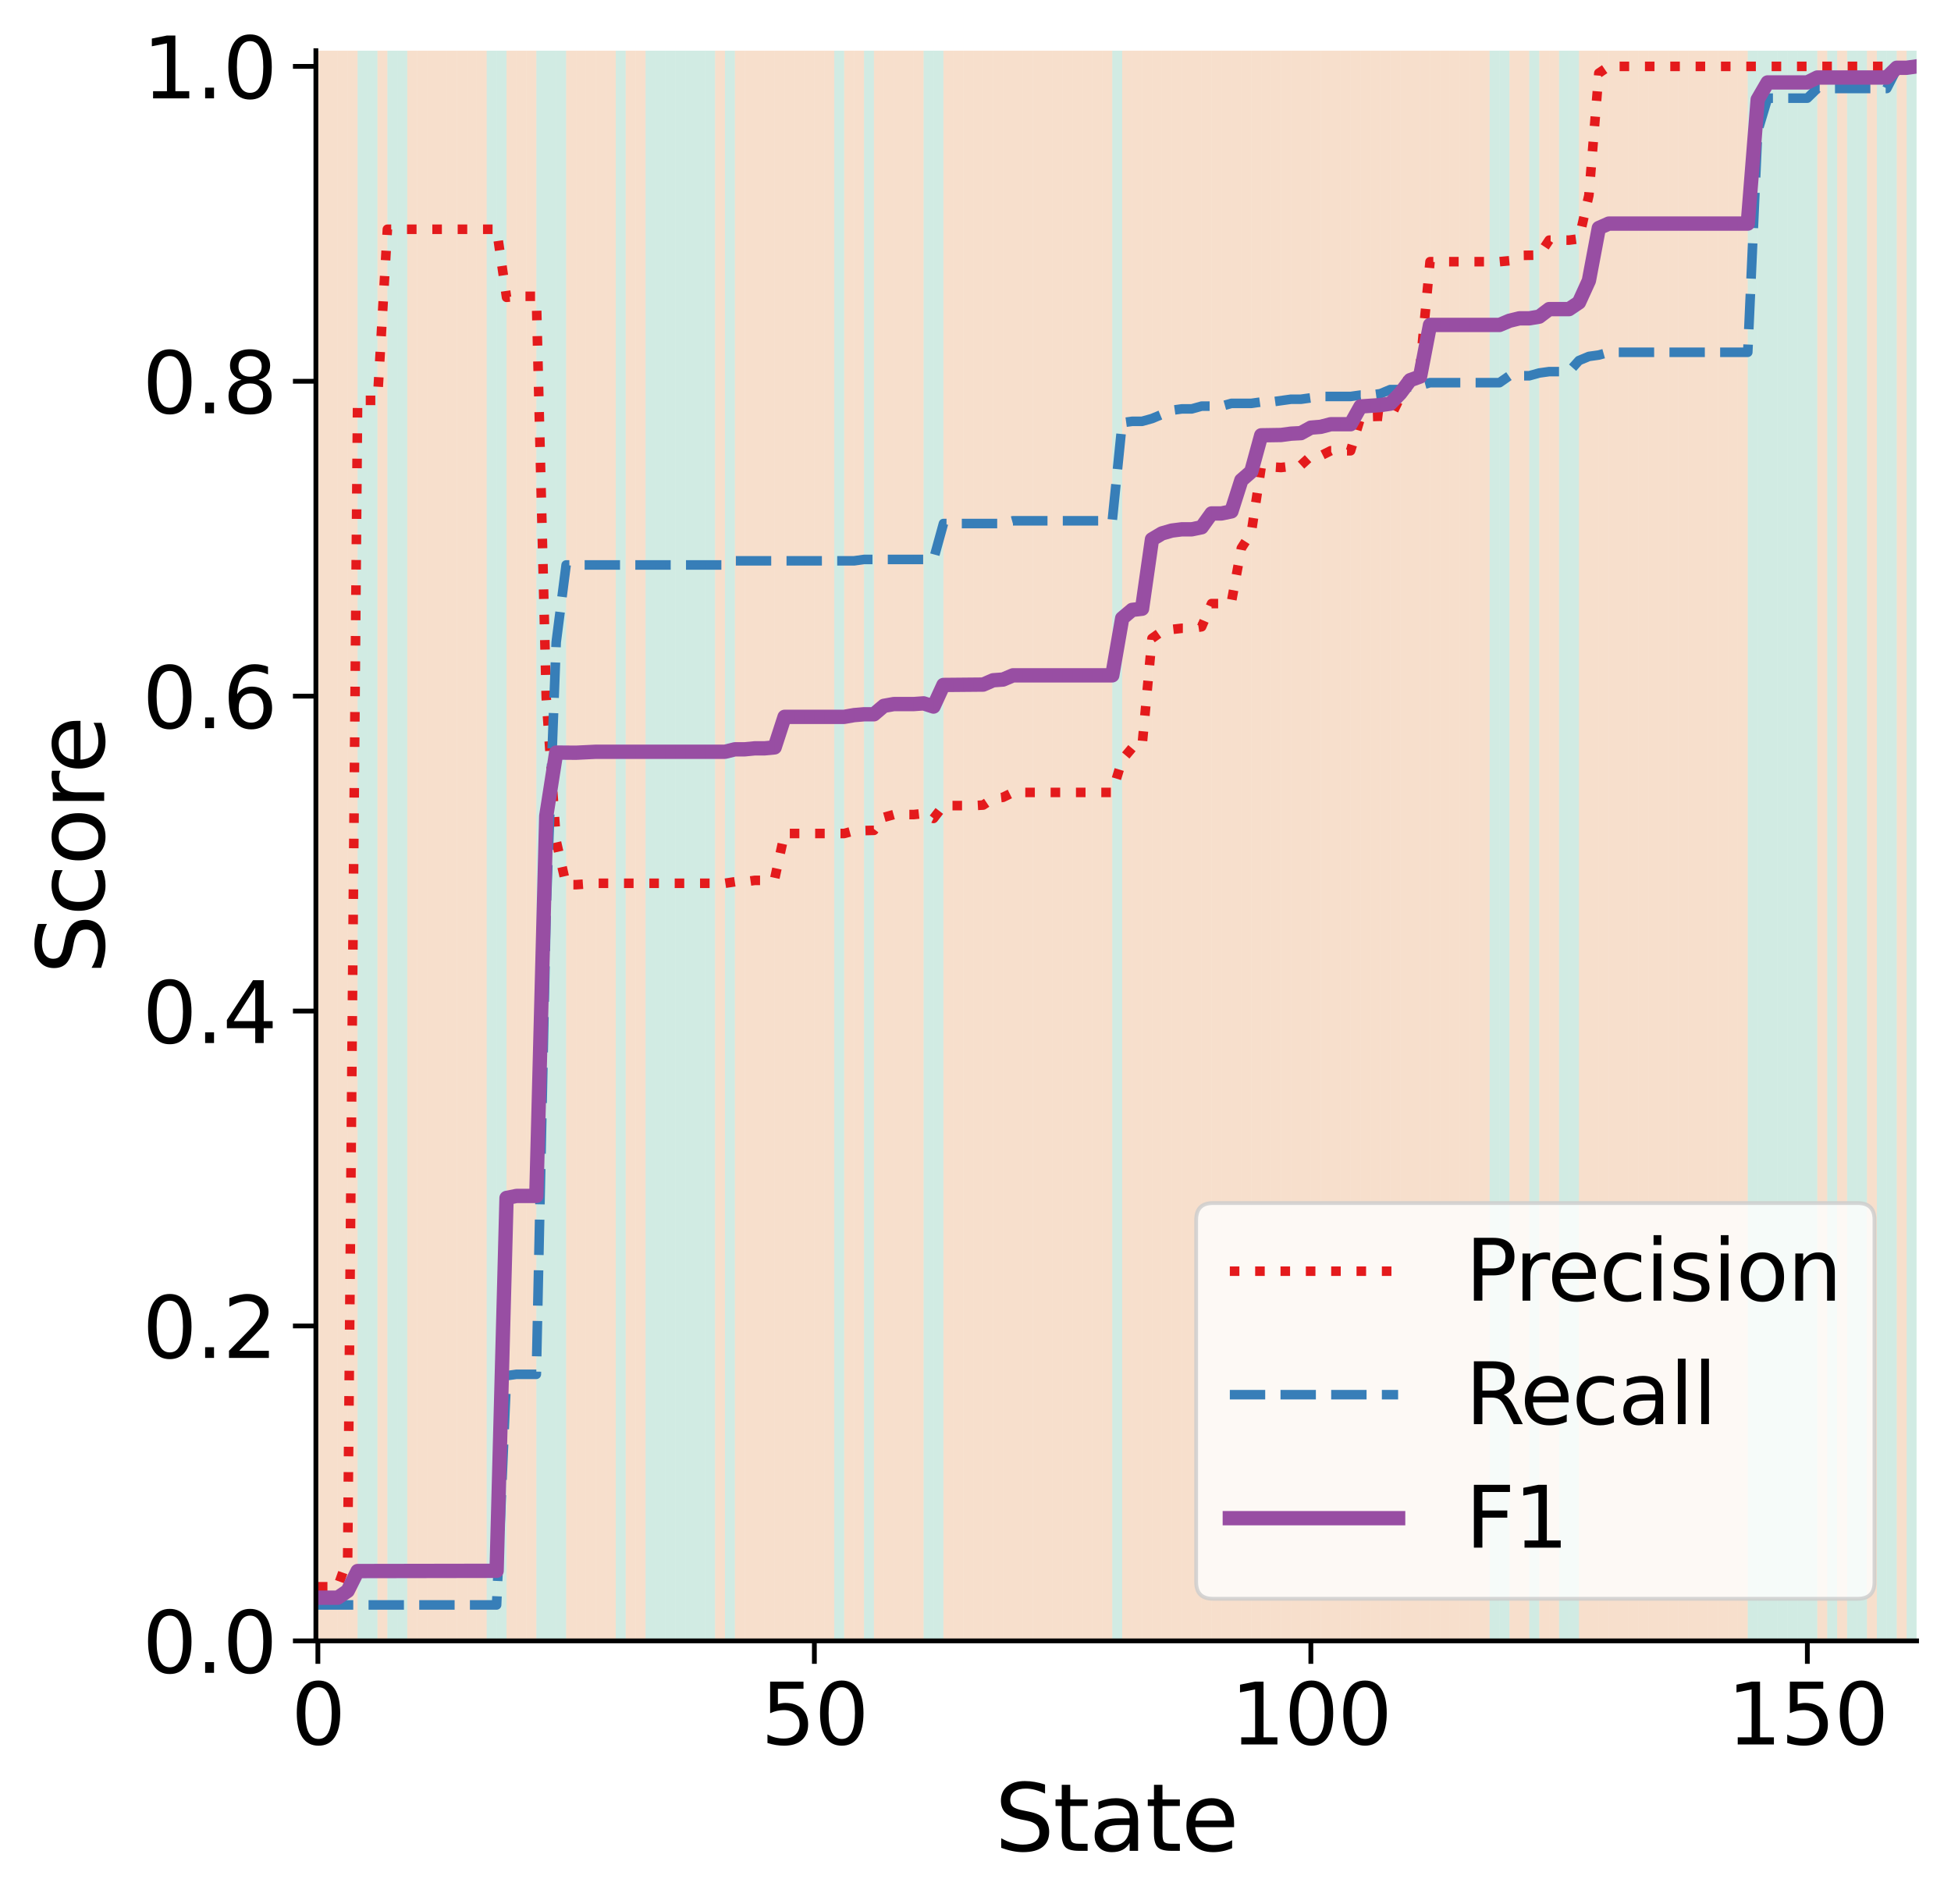 <?xml version="1.0" encoding="utf-8" standalone="no"?>
<!DOCTYPE svg PUBLIC "-//W3C//DTD SVG 1.1//EN"
  "http://www.w3.org/Graphics/SVG/1.1/DTD/svg11.dtd">
<svg xmlns:xlink="http://www.w3.org/1999/xlink" width="408.072pt" height="398.349pt" viewBox="0 0 408.072 398.349" xmlns="http://www.w3.org/2000/svg" version="1.1">
 <defs>
  <style type="text/css">*{stroke-linejoin: round; stroke-linecap: butt}</style>
 </defs>
 <g id="figure_1">
  <g id="patch_1">
   <path d="M 0 398.349 
L 408.072 398.349 
L 408.072 0 
L 0 0 
z
" style="fill: #ffffff"/>
  </g>
  <g id="axes_1">
   <g id="patch_2">
    <path d="M 66.072 343.233 
L 400.872 343.233 
L 400.872 10.593 
L 66.072 10.593 
z
" style="fill: #ffffff"/>
   </g>
   <g id="PolyCollection_1"/>
   <g id="PolyCollection_2"/>
   <g id="PolyCollection_3"/>
   <g id="PolyCollection_4">
    <defs>
     <path id="m05cf26ca8b" d="M 66.487 -387.755 
L 66.487 -55.115 
L 68.564 -55.115 
L 68.564 -387.755 
L 68.564 -387.755 
L 66.487 -387.755 
z
"/>
    </defs>
    <g clip-path="url(#pac83f428e0)">
     <use xlink:href="#m05cf26ca8b" x="0" y="398.349" style="fill: #d95f02; fill-opacity: 0.2"/>
    </g>
   </g>
   <g id="PolyCollection_5">
    <defs>
     <path id="m1a82d14259" d="M 68.564 -387.755 
L 68.564 -55.115 
L 70.641 -55.115 
L 70.641 -387.755 
L 70.641 -387.755 
L 68.564 -387.755 
z
"/>
    </defs>
    <g clip-path="url(#pac83f428e0)">
     <use xlink:href="#m1a82d14259" x="0" y="398.349" style="fill: #d95f02; fill-opacity: 0.2"/>
    </g>
   </g>
   <g id="PolyCollection_6">
    <defs>
     <path id="m851e23289a" d="M 70.641 -387.755 
L 70.641 -55.115 
L 72.718 -55.115 
L 72.718 -387.755 
L 72.718 -387.755 
L 70.641 -387.755 
z
"/>
    </defs>
    <g clip-path="url(#pac83f428e0)">
     <use xlink:href="#m851e23289a" x="0" y="398.349" style="fill: #d95f02; fill-opacity: 0.2"/>
    </g>
   </g>
   <g id="PolyCollection_7">
    <defs>
     <path id="m8a0e6f62c3" d="M 72.718 -387.755 
L 72.718 -55.115 
L 74.795 -55.115 
L 74.795 -387.755 
L 74.795 -387.755 
L 72.718 -387.755 
z
"/>
    </defs>
    <g clip-path="url(#pac83f428e0)">
     <use xlink:href="#m8a0e6f62c3" x="0" y="398.349" style="fill: #d95f02; fill-opacity: 0.2"/>
    </g>
   </g>
   <g id="PolyCollection_8">
    <defs>
     <path id="m3ceeaff443" d="M 74.795 -387.755 
L 74.795 -55.115 
L 76.871 -55.115 
L 76.871 -387.755 
L 76.871 -387.755 
L 74.795 -387.755 
z
"/>
    </defs>
    <g clip-path="url(#pac83f428e0)">
     <use xlink:href="#m3ceeaff443" x="0" y="398.349" style="fill: #1b9e77; fill-opacity: 0.2"/>
    </g>
   </g>
   <g id="PolyCollection_9">
    <defs>
     <path id="mb222320c1c" d="M 76.871 -387.755 
L 76.871 -55.115 
L 78.948 -55.115 
L 78.948 -387.755 
L 78.948 -387.755 
L 76.871 -387.755 
z
"/>
    </defs>
    <g clip-path="url(#pac83f428e0)">
     <use xlink:href="#mb222320c1c" x="0" y="398.349" style="fill: #1b9e77; fill-opacity: 0.2"/>
    </g>
   </g>
   <g id="PolyCollection_10">
    <defs>
     <path id="ma1f6bb7563" d="M 78.948 -387.755 
L 78.948 -55.115 
L 81.025 -55.115 
L 81.025 -387.755 
L 81.025 -387.755 
L 78.948 -387.755 
z
"/>
    </defs>
    <g clip-path="url(#pac83f428e0)">
     <use xlink:href="#ma1f6bb7563" x="0" y="398.349" style="fill: #d95f02; fill-opacity: 0.2"/>
    </g>
   </g>
   <g id="PolyCollection_11">
    <defs>
     <path id="m25be9112dc" d="M 81.025 -387.755 
L 81.025 -55.115 
L 83.102 -55.115 
L 83.102 -387.755 
L 83.102 -387.755 
L 81.025 -387.755 
z
"/>
    </defs>
    <g clip-path="url(#pac83f428e0)">
     <use xlink:href="#m25be9112dc" x="0" y="398.349" style="fill: #1b9e77; fill-opacity: 0.2"/>
    </g>
   </g>
   <g id="PolyCollection_12">
    <defs>
     <path id="mcb47d5b21e" d="M 83.102 -387.755 
L 83.102 -55.115 
L 85.179 -55.115 
L 85.179 -387.755 
L 85.179 -387.755 
L 83.102 -387.755 
z
"/>
    </defs>
    <g clip-path="url(#pac83f428e0)">
     <use xlink:href="#mcb47d5b21e" x="0" y="398.349" style="fill: #1b9e77; fill-opacity: 0.2"/>
    </g>
   </g>
   <g id="PolyCollection_13">
    <defs>
     <path id="me042de7ad6" d="M 85.179 -387.755 
L 85.179 -55.115 
L 87.256 -55.115 
L 87.256 -387.755 
L 87.256 -387.755 
L 85.179 -387.755 
z
"/>
    </defs>
    <g clip-path="url(#pac83f428e0)">
     <use xlink:href="#me042de7ad6" x="0" y="398.349" style="fill: #d95f02; fill-opacity: 0.2"/>
    </g>
   </g>
   <g id="PolyCollection_14">
    <defs>
     <path id="mfe2394e8c5" d="M 87.256 -387.755 
L 87.256 -55.115 
L 89.333 -55.115 
L 89.333 -387.755 
L 89.333 -387.755 
L 87.256 -387.755 
z
"/>
    </defs>
    <g clip-path="url(#pac83f428e0)">
     <use xlink:href="#mfe2394e8c5" x="0" y="398.349" style="fill: #d95f02; fill-opacity: 0.2"/>
    </g>
   </g>
   <g id="PolyCollection_15">
    <defs>
     <path id="md8ddf2c383" d="M 89.333 -387.755 
L 89.333 -55.115 
L 91.41 -55.115 
L 91.41 -387.755 
L 91.41 -387.755 
L 89.333 -387.755 
z
"/>
    </defs>
    <g clip-path="url(#pac83f428e0)">
     <use xlink:href="#md8ddf2c383" x="0" y="398.349" style="fill: #d95f02; fill-opacity: 0.2"/>
    </g>
   </g>
   <g id="PolyCollection_16">
    <defs>
     <path id="mf3adbad6f9" d="M 91.41 -387.755 
L 91.41 -55.115 
L 93.487 -55.115 
L 93.487 -387.755 
L 93.487 -387.755 
L 91.41 -387.755 
z
"/>
    </defs>
    <g clip-path="url(#pac83f428e0)">
     <use xlink:href="#mf3adbad6f9" x="0" y="398.349" style="fill: #d95f02; fill-opacity: 0.2"/>
    </g>
   </g>
   <g id="PolyCollection_17">
    <defs>
     <path id="m8781398d41" d="M 93.487 -387.755 
L 93.487 -55.115 
L 95.564 -55.115 
L 95.564 -387.755 
L 95.564 -387.755 
L 93.487 -387.755 
z
"/>
    </defs>
    <g clip-path="url(#pac83f428e0)">
     <use xlink:href="#m8781398d41" x="0" y="398.349" style="fill: #d95f02; fill-opacity: 0.2"/>
    </g>
   </g>
   <g id="PolyCollection_18">
    <defs>
     <path id="m62c63e202d" d="M 95.564 -387.755 
L 95.564 -55.115 
L 97.641 -55.115 
L 97.641 -387.755 
L 97.641 -387.755 
L 95.564 -387.755 
z
"/>
    </defs>
    <g clip-path="url(#pac83f428e0)">
     <use xlink:href="#m62c63e202d" x="0" y="398.349" style="fill: #d95f02; fill-opacity: 0.2"/>
    </g>
   </g>
   <g id="PolyCollection_19">
    <defs>
     <path id="m09d6830920" d="M 97.641 -387.755 
L 97.641 -55.115 
L 99.718 -55.115 
L 99.718 -387.755 
L 99.718 -387.755 
L 97.641 -387.755 
z
"/>
    </defs>
    <g clip-path="url(#pac83f428e0)">
     <use xlink:href="#m09d6830920" x="0" y="398.349" style="fill: #d95f02; fill-opacity: 0.2"/>
    </g>
   </g>
   <g id="PolyCollection_20">
    <defs>
     <path id="mcd9105a7e5" d="M 99.718 -387.755 
L 99.718 -55.115 
L 101.795 -55.115 
L 101.795 -387.755 
L 101.795 -387.755 
L 99.718 -387.755 
z
"/>
    </defs>
    <g clip-path="url(#pac83f428e0)">
     <use xlink:href="#mcd9105a7e5" x="0" y="398.349" style="fill: #d95f02; fill-opacity: 0.2"/>
    </g>
   </g>
   <g id="PolyCollection_21">
    <defs>
     <path id="m71e6d88e1e" d="M 101.795 -387.755 
L 101.795 -55.115 
L 103.871 -55.115 
L 103.871 -387.755 
L 103.871 -387.755 
L 101.795 -387.755 
z
"/>
    </defs>
    <g clip-path="url(#pac83f428e0)">
     <use xlink:href="#m71e6d88e1e" x="0" y="398.349" style="fill: #1b9e77; fill-opacity: 0.2"/>
    </g>
   </g>
   <g id="PolyCollection_22">
    <defs>
     <path id="mf699bec921" d="M 103.871 -387.755 
L 103.871 -55.115 
L 105.948 -55.115 
L 105.948 -387.755 
L 105.948 -387.755 
L 103.871 -387.755 
z
"/>
    </defs>
    <g clip-path="url(#pac83f428e0)">
     <use xlink:href="#mf699bec921" x="0" y="398.349" style="fill: #1b9e77; fill-opacity: 0.2"/>
    </g>
   </g>
   <g id="PolyCollection_23">
    <defs>
     <path id="m98ecee8006" d="M 105.948 -387.755 
L 105.948 -55.115 
L 108.025 -55.115 
L 108.025 -387.755 
L 108.025 -387.755 
L 105.948 -387.755 
z
"/>
    </defs>
    <g clip-path="url(#pac83f428e0)">
     <use xlink:href="#m98ecee8006" x="0" y="398.349" style="fill: #d95f02; fill-opacity: 0.2"/>
    </g>
   </g>
   <g id="PolyCollection_24">
    <defs>
     <path id="m6063e6ab37" d="M 108.025 -387.755 
L 108.025 -55.115 
L 110.102 -55.115 
L 110.102 -387.755 
L 110.102 -387.755 
L 108.025 -387.755 
z
"/>
    </defs>
    <g clip-path="url(#pac83f428e0)">
     <use xlink:href="#m6063e6ab37" x="0" y="398.349" style="fill: #d95f02; fill-opacity: 0.2"/>
    </g>
   </g>
   <g id="PolyCollection_25">
    <defs>
     <path id="m9cc8dd9470" d="M 110.102 -387.755 
L 110.102 -55.115 
L 112.179 -55.115 
L 112.179 -387.755 
L 112.179 -387.755 
L 110.102 -387.755 
z
"/>
    </defs>
    <g clip-path="url(#pac83f428e0)">
     <use xlink:href="#m9cc8dd9470" x="0" y="398.349" style="fill: #d95f02; fill-opacity: 0.2"/>
    </g>
   </g>
   <g id="PolyCollection_26">
    <defs>
     <path id="m7d204788fb" d="M 112.179 -387.755 
L 112.179 -55.115 
L 114.256 -55.115 
L 114.256 -387.755 
L 114.256 -387.755 
L 112.179 -387.755 
z
"/>
    </defs>
    <g clip-path="url(#pac83f428e0)">
     <use xlink:href="#m7d204788fb" x="0" y="398.349" style="fill: #1b9e77; fill-opacity: 0.2"/>
    </g>
   </g>
   <g id="PolyCollection_27">
    <defs>
     <path id="me6170baba8" d="M 114.256 -387.755 
L 114.256 -55.115 
L 116.333 -55.115 
L 116.333 -387.755 
L 116.333 -387.755 
L 114.256 -387.755 
z
"/>
    </defs>
    <g clip-path="url(#pac83f428e0)">
     <use xlink:href="#me6170baba8" x="0" y="398.349" style="fill: #1b9e77; fill-opacity: 0.2"/>
    </g>
   </g>
   <g id="PolyCollection_28">
    <defs>
     <path id="m674fd8dcbd" d="M 116.333 -387.755 
L 116.333 -55.115 
L 118.41 -55.115 
L 118.41 -387.755 
L 118.41 -387.755 
L 116.333 -387.755 
z
"/>
    </defs>
    <g clip-path="url(#pac83f428e0)">
     <use xlink:href="#m674fd8dcbd" x="0" y="398.349" style="fill: #1b9e77; fill-opacity: 0.2"/>
    </g>
   </g>
   <g id="PolyCollection_29">
    <defs>
     <path id="m17f72c5481" d="M 118.41 -387.755 
L 118.41 -55.115 
L 120.487 -55.115 
L 120.487 -387.755 
L 120.487 -387.755 
L 118.41 -387.755 
z
"/>
    </defs>
    <g clip-path="url(#pac83f428e0)">
     <use xlink:href="#m17f72c5481" x="0" y="398.349" style="fill: #d95f02; fill-opacity: 0.2"/>
    </g>
   </g>
   <g id="PolyCollection_30">
    <defs>
     <path id="m45c4e7d750" d="M 120.487 -387.755 
L 120.487 -55.115 
L 122.564 -55.115 
L 122.564 -387.755 
L 122.564 -387.755 
L 120.487 -387.755 
z
"/>
    </defs>
    <g clip-path="url(#pac83f428e0)">
     <use xlink:href="#m45c4e7d750" x="0" y="398.349" style="fill: #d95f02; fill-opacity: 0.2"/>
    </g>
   </g>
   <g id="PolyCollection_31">
    <defs>
     <path id="m6e65bc08bb" d="M 122.564 -387.755 
L 122.564 -55.115 
L 124.641 -55.115 
L 124.641 -387.755 
L 124.641 -387.755 
L 122.564 -387.755 
z
"/>
    </defs>
    <g clip-path="url(#pac83f428e0)">
     <use xlink:href="#m6e65bc08bb" x="0" y="398.349" style="fill: #d95f02; fill-opacity: 0.2"/>
    </g>
   </g>
   <g id="PolyCollection_32">
    <defs>
     <path id="m003a93437b" d="M 124.641 -387.755 
L 124.641 -55.115 
L 126.718 -55.115 
L 126.718 -387.755 
L 126.718 -387.755 
L 124.641 -387.755 
z
"/>
    </defs>
    <g clip-path="url(#pac83f428e0)">
     <use xlink:href="#m003a93437b" x="0" y="398.349" style="fill: #d95f02; fill-opacity: 0.2"/>
    </g>
   </g>
   <g id="PolyCollection_33">
    <defs>
     <path id="mbbda5c5cb5" d="M 126.718 -387.755 
L 126.718 -55.115 
L 128.795 -55.115 
L 128.795 -387.755 
L 128.795 -387.755 
L 126.718 -387.755 
z
"/>
    </defs>
    <g clip-path="url(#pac83f428e0)">
     <use xlink:href="#mbbda5c5cb5" x="0" y="398.349" style="fill: #d95f02; fill-opacity: 0.2"/>
    </g>
   </g>
   <g id="PolyCollection_34">
    <defs>
     <path id="mdc63900f2e" d="M 128.795 -387.755 
L 128.795 -55.115 
L 130.871 -55.115 
L 130.871 -387.755 
L 130.871 -387.755 
L 128.795 -387.755 
z
"/>
    </defs>
    <g clip-path="url(#pac83f428e0)">
     <use xlink:href="#mdc63900f2e" x="0" y="398.349" style="fill: #1b9e77; fill-opacity: 0.2"/>
    </g>
   </g>
   <g id="PolyCollection_35">
    <defs>
     <path id="me23271ffa5" d="M 130.871 -387.755 
L 130.871 -55.115 
L 132.948 -55.115 
L 132.948 -387.755 
L 132.948 -387.755 
L 130.871 -387.755 
z
"/>
    </defs>
    <g clip-path="url(#pac83f428e0)">
     <use xlink:href="#me23271ffa5" x="0" y="398.349" style="fill: #d95f02; fill-opacity: 0.2"/>
    </g>
   </g>
   <g id="PolyCollection_36">
    <defs>
     <path id="m907936d4a7" d="M 132.948 -387.755 
L 132.948 -55.115 
L 135.025 -55.115 
L 135.025 -387.755 
L 135.025 -387.755 
L 132.948 -387.755 
z
"/>
    </defs>
    <g clip-path="url(#pac83f428e0)">
     <use xlink:href="#m907936d4a7" x="0" y="398.349" style="fill: #d95f02; fill-opacity: 0.2"/>
    </g>
   </g>
   <g id="PolyCollection_37">
    <defs>
     <path id="m92be60375b" d="M 135.025 -387.755 
L 135.025 -55.115 
L 137.102 -55.115 
L 137.102 -387.755 
L 137.102 -387.755 
L 135.025 -387.755 
z
"/>
    </defs>
    <g clip-path="url(#pac83f428e0)">
     <use xlink:href="#m92be60375b" x="0" y="398.349" style="fill: #1b9e77; fill-opacity: 0.2"/>
    </g>
   </g>
   <g id="PolyCollection_38">
    <defs>
     <path id="ma0e11025e2" d="M 137.102 -387.755 
L 137.102 -55.115 
L 139.179 -55.115 
L 139.179 -387.755 
L 139.179 -387.755 
L 137.102 -387.755 
z
"/>
    </defs>
    <g clip-path="url(#pac83f428e0)">
     <use xlink:href="#ma0e11025e2" x="0" y="398.349" style="fill: #1b9e77; fill-opacity: 0.2"/>
    </g>
   </g>
   <g id="PolyCollection_39">
    <defs>
     <path id="me3d225e47e" d="M 139.179 -387.755 
L 139.179 -55.115 
L 141.256 -55.115 
L 141.256 -387.755 
L 141.256 -387.755 
L 139.179 -387.755 
z
"/>
    </defs>
    <g clip-path="url(#pac83f428e0)">
     <use xlink:href="#me3d225e47e" x="0" y="398.349" style="fill: #1b9e77; fill-opacity: 0.2"/>
    </g>
   </g>
   <g id="PolyCollection_40">
    <defs>
     <path id="m6c0f2a616f" d="M 141.256 -387.755 
L 141.256 -55.115 
L 143.333 -55.115 
L 143.333 -387.755 
L 143.333 -387.755 
L 141.256 -387.755 
z
"/>
    </defs>
    <g clip-path="url(#pac83f428e0)">
     <use xlink:href="#m6c0f2a616f" x="0" y="398.349" style="fill: #1b9e77; fill-opacity: 0.2"/>
    </g>
   </g>
   <g id="PolyCollection_41">
    <defs>
     <path id="me88e86b14c" d="M 143.333 -387.755 
L 143.333 -55.115 
L 145.41 -55.115 
L 145.41 -387.755 
L 145.41 -387.755 
L 143.333 -387.755 
z
"/>
    </defs>
    <g clip-path="url(#pac83f428e0)">
     <use xlink:href="#me88e86b14c" x="0" y="398.349" style="fill: #1b9e77; fill-opacity: 0.2"/>
    </g>
   </g>
   <g id="PolyCollection_42">
    <defs>
     <path id="m432e09e729" d="M 145.41 -387.755 
L 145.41 -55.115 
L 147.487 -55.115 
L 147.487 -387.755 
L 147.487 -387.755 
L 145.41 -387.755 
z
"/>
    </defs>
    <g clip-path="url(#pac83f428e0)">
     <use xlink:href="#m432e09e729" x="0" y="398.349" style="fill: #1b9e77; fill-opacity: 0.2"/>
    </g>
   </g>
   <g id="PolyCollection_43">
    <defs>
     <path id="mc98c252704" d="M 147.487 -387.755 
L 147.487 -55.115 
L 149.564 -55.115 
L 149.564 -387.755 
L 149.564 -387.755 
L 147.487 -387.755 
z
"/>
    </defs>
    <g clip-path="url(#pac83f428e0)">
     <use xlink:href="#mc98c252704" x="0" y="398.349" style="fill: #1b9e77; fill-opacity: 0.2"/>
    </g>
   </g>
   <g id="PolyCollection_44">
    <defs>
     <path id="m8cb7485655" d="M 149.564 -387.755 
L 149.564 -55.115 
L 151.641 -55.115 
L 151.641 -387.755 
L 151.641 -387.755 
L 149.564 -387.755 
z
"/>
    </defs>
    <g clip-path="url(#pac83f428e0)">
     <use xlink:href="#m8cb7485655" x="0" y="398.349" style="fill: #d95f02; fill-opacity: 0.2"/>
    </g>
   </g>
   <g id="PolyCollection_45">
    <defs>
     <path id="mc1a114c669" d="M 151.641 -387.755 
L 151.641 -55.115 
L 153.718 -55.115 
L 153.718 -387.755 
L 153.718 -387.755 
L 151.641 -387.755 
z
"/>
    </defs>
    <g clip-path="url(#pac83f428e0)">
     <use xlink:href="#mc1a114c669" x="0" y="398.349" style="fill: #1b9e77; fill-opacity: 0.2"/>
    </g>
   </g>
   <g id="PolyCollection_46">
    <defs>
     <path id="maaf7996065" d="M 153.718 -387.755 
L 153.718 -55.115 
L 155.795 -55.115 
L 155.795 -387.755 
L 155.795 -387.755 
L 153.718 -387.755 
z
"/>
    </defs>
    <g clip-path="url(#pac83f428e0)">
     <use xlink:href="#maaf7996065" x="0" y="398.349" style="fill: #d95f02; fill-opacity: 0.2"/>
    </g>
   </g>
   <g id="PolyCollection_47">
    <defs>
     <path id="m555bef379b" d="M 155.795 -387.755 
L 155.795 -55.115 
L 157.871 -55.115 
L 157.871 -387.755 
L 157.871 -387.755 
L 155.795 -387.755 
z
"/>
    </defs>
    <g clip-path="url(#pac83f428e0)">
     <use xlink:href="#m555bef379b" x="0" y="398.349" style="fill: #d95f02; fill-opacity: 0.2"/>
    </g>
   </g>
   <g id="PolyCollection_48">
    <defs>
     <path id="m7a0e9f6d29" d="M 157.871 -387.755 
L 157.871 -55.115 
L 159.948 -55.115 
L 159.948 -387.755 
L 159.948 -387.755 
L 157.871 -387.755 
z
"/>
    </defs>
    <g clip-path="url(#pac83f428e0)">
     <use xlink:href="#m7a0e9f6d29" x="0" y="398.349" style="fill: #d95f02; fill-opacity: 0.2"/>
    </g>
   </g>
   <g id="PolyCollection_49">
    <defs>
     <path id="mff6bcb8d7c" d="M 159.948 -387.755 
L 159.948 -55.115 
L 162.025 -55.115 
L 162.025 -387.755 
L 162.025 -387.755 
L 159.948 -387.755 
z
"/>
    </defs>
    <g clip-path="url(#pac83f428e0)">
     <use xlink:href="#mff6bcb8d7c" x="0" y="398.349" style="fill: #d95f02; fill-opacity: 0.2"/>
    </g>
   </g>
   <g id="PolyCollection_50">
    <defs>
     <path id="me7ea7e2c46" d="M 162.025 -387.755 
L 162.025 -55.115 
L 164.102 -55.115 
L 164.102 -387.755 
L 164.102 -387.755 
L 162.025 -387.755 
z
"/>
    </defs>
    <g clip-path="url(#pac83f428e0)">
     <use xlink:href="#me7ea7e2c46" x="0" y="398.349" style="fill: #d95f02; fill-opacity: 0.2"/>
    </g>
   </g>
   <g id="PolyCollection_51">
    <defs>
     <path id="ma99b30c130" d="M 164.102 -387.755 
L 164.102 -55.115 
L 166.179 -55.115 
L 166.179 -387.755 
L 166.179 -387.755 
L 164.102 -387.755 
z
"/>
    </defs>
    <g clip-path="url(#pac83f428e0)">
     <use xlink:href="#ma99b30c130" x="0" y="398.349" style="fill: #d95f02; fill-opacity: 0.2"/>
    </g>
   </g>
   <g id="PolyCollection_52">
    <defs>
     <path id="mfa2d6ae15d" d="M 166.179 -387.755 
L 166.179 -55.115 
L 168.256 -55.115 
L 168.256 -387.755 
L 168.256 -387.755 
L 166.179 -387.755 
z
"/>
    </defs>
    <g clip-path="url(#pac83f428e0)">
     <use xlink:href="#mfa2d6ae15d" x="0" y="398.349" style="fill: #d95f02; fill-opacity: 0.2"/>
    </g>
   </g>
   <g id="PolyCollection_53">
    <defs>
     <path id="m95888b562b" d="M 168.256 -387.755 
L 168.256 -55.115 
L 170.333 -55.115 
L 170.333 -387.755 
L 170.333 -387.755 
L 168.256 -387.755 
z
"/>
    </defs>
    <g clip-path="url(#pac83f428e0)">
     <use xlink:href="#m95888b562b" x="0" y="398.349" style="fill: #d95f02; fill-opacity: 0.2"/>
    </g>
   </g>
   <g id="PolyCollection_54">
    <defs>
     <path id="m15d1263bc4" d="M 170.333 -387.755 
L 170.333 -55.115 
L 172.41 -55.115 
L 172.41 -387.755 
L 172.41 -387.755 
L 170.333 -387.755 
z
"/>
    </defs>
    <g clip-path="url(#pac83f428e0)">
     <use xlink:href="#m15d1263bc4" x="0" y="398.349" style="fill: #d95f02; fill-opacity: 0.2"/>
    </g>
   </g>
   <g id="PolyCollection_55">
    <defs>
     <path id="m9aa4f8ff42" d="M 172.41 -387.755 
L 172.41 -55.115 
L 174.487 -55.115 
L 174.487 -387.755 
L 174.487 -387.755 
L 172.41 -387.755 
z
"/>
    </defs>
    <g clip-path="url(#pac83f428e0)">
     <use xlink:href="#m9aa4f8ff42" x="0" y="398.349" style="fill: #d95f02; fill-opacity: 0.2"/>
    </g>
   </g>
   <g id="PolyCollection_56">
    <defs>
     <path id="m13305c945e" d="M 174.487 -387.755 
L 174.487 -55.115 
L 176.564 -55.115 
L 176.564 -387.755 
L 176.564 -387.755 
L 174.487 -387.755 
z
"/>
    </defs>
    <g clip-path="url(#pac83f428e0)">
     <use xlink:href="#m13305c945e" x="0" y="398.349" style="fill: #1b9e77; fill-opacity: 0.2"/>
    </g>
   </g>
   <g id="PolyCollection_57">
    <defs>
     <path id="m1e50f71fa1" d="M 176.564 -387.755 
L 176.564 -55.115 
L 178.641 -55.115 
L 178.641 -387.755 
L 178.641 -387.755 
L 176.564 -387.755 
z
"/>
    </defs>
    <g clip-path="url(#pac83f428e0)">
     <use xlink:href="#m1e50f71fa1" x="0" y="398.349" style="fill: #d95f02; fill-opacity: 0.2"/>
    </g>
   </g>
   <g id="PolyCollection_58">
    <defs>
     <path id="m8fa34fbcab" d="M 178.641 -387.755 
L 178.641 -55.115 
L 180.718 -55.115 
L 180.718 -387.755 
L 180.718 -387.755 
L 178.641 -387.755 
z
"/>
    </defs>
    <g clip-path="url(#pac83f428e0)">
     <use xlink:href="#m8fa34fbcab" x="0" y="398.349" style="fill: #d95f02; fill-opacity: 0.2"/>
    </g>
   </g>
   <g id="PolyCollection_59">
    <defs>
     <path id="m03c2c32491" d="M 180.718 -387.755 
L 180.718 -55.115 
L 182.795 -55.115 
L 182.795 -387.755 
L 182.795 -387.755 
L 180.718 -387.755 
z
"/>
    </defs>
    <g clip-path="url(#pac83f428e0)">
     <use xlink:href="#m03c2c32491" x="0" y="398.349" style="fill: #1b9e77; fill-opacity: 0.2"/>
    </g>
   </g>
   <g id="PolyCollection_60">
    <defs>
     <path id="md1ef323caf" d="M 182.795 -387.755 
L 182.795 -55.115 
L 184.871 -55.115 
L 184.871 -387.755 
L 184.871 -387.755 
L 182.795 -387.755 
z
"/>
    </defs>
    <g clip-path="url(#pac83f428e0)">
     <use xlink:href="#md1ef323caf" x="0" y="398.349" style="fill: #d95f02; fill-opacity: 0.2"/>
    </g>
   </g>
   <g id="PolyCollection_61">
    <defs>
     <path id="mf971f34838" d="M 184.871 -387.755 
L 184.871 -55.115 
L 186.948 -55.115 
L 186.948 -387.755 
L 186.948 -387.755 
L 184.871 -387.755 
z
"/>
    </defs>
    <g clip-path="url(#pac83f428e0)">
     <use xlink:href="#mf971f34838" x="0" y="398.349" style="fill: #d95f02; fill-opacity: 0.2"/>
    </g>
   </g>
   <g id="PolyCollection_62">
    <defs>
     <path id="mb0b64d98ca" d="M 186.948 -387.755 
L 186.948 -55.115 
L 189.025 -55.115 
L 189.025 -387.755 
L 189.025 -387.755 
L 186.948 -387.755 
z
"/>
    </defs>
    <g clip-path="url(#pac83f428e0)">
     <use xlink:href="#mb0b64d98ca" x="0" y="398.349" style="fill: #d95f02; fill-opacity: 0.2"/>
    </g>
   </g>
   <g id="PolyCollection_63">
    <defs>
     <path id="mb959fbe14e" d="M 189.025 -387.755 
L 189.025 -55.115 
L 191.102 -55.115 
L 191.102 -387.755 
L 191.102 -387.755 
L 189.025 -387.755 
z
"/>
    </defs>
    <g clip-path="url(#pac83f428e0)">
     <use xlink:href="#mb959fbe14e" x="0" y="398.349" style="fill: #d95f02; fill-opacity: 0.2"/>
    </g>
   </g>
   <g id="PolyCollection_64">
    <defs>
     <path id="m72ffbb75f5" d="M 191.102 -387.755 
L 191.102 -55.115 
L 193.179 -55.115 
L 193.179 -387.755 
L 193.179 -387.755 
L 191.102 -387.755 
z
"/>
    </defs>
    <g clip-path="url(#pac83f428e0)">
     <use xlink:href="#m72ffbb75f5" x="0" y="398.349" style="fill: #d95f02; fill-opacity: 0.2"/>
    </g>
   </g>
   <g id="PolyCollection_65">
    <defs>
     <path id="m84c5597b4b" d="M 193.179 -387.755 
L 193.179 -55.115 
L 195.256 -55.115 
L 195.256 -387.755 
L 195.256 -387.755 
L 193.179 -387.755 
z
"/>
    </defs>
    <g clip-path="url(#pac83f428e0)">
     <use xlink:href="#m84c5597b4b" x="0" y="398.349" style="fill: #1b9e77; fill-opacity: 0.2"/>
    </g>
   </g>
   <g id="PolyCollection_66">
    <defs>
     <path id="m4febe4c85e" d="M 195.256 -387.755 
L 195.256 -55.115 
L 197.333 -55.115 
L 197.333 -387.755 
L 197.333 -387.755 
L 195.256 -387.755 
z
"/>
    </defs>
    <g clip-path="url(#pac83f428e0)">
     <use xlink:href="#m4febe4c85e" x="0" y="398.349" style="fill: #1b9e77; fill-opacity: 0.2"/>
    </g>
   </g>
   <g id="PolyCollection_67">
    <defs>
     <path id="md7a4b15bc7" d="M 197.333 -387.755 
L 197.333 -55.115 
L 199.41 -55.115 
L 199.41 -387.755 
L 199.41 -387.755 
L 197.333 -387.755 
z
"/>
    </defs>
    <g clip-path="url(#pac83f428e0)">
     <use xlink:href="#md7a4b15bc7" x="0" y="398.349" style="fill: #d95f02; fill-opacity: 0.2"/>
    </g>
   </g>
   <g id="PolyCollection_68">
    <defs>
     <path id="mb1bfe478ed" d="M 199.41 -387.755 
L 199.41 -55.115 
L 201.487 -55.115 
L 201.487 -387.755 
L 201.487 -387.755 
L 199.41 -387.755 
z
"/>
    </defs>
    <g clip-path="url(#pac83f428e0)">
     <use xlink:href="#mb1bfe478ed" x="0" y="398.349" style="fill: #d95f02; fill-opacity: 0.2"/>
    </g>
   </g>
   <g id="PolyCollection_69">
    <defs>
     <path id="m80a54d7b71" d="M 201.487 -387.755 
L 201.487 -55.115 
L 203.564 -55.115 
L 203.564 -387.755 
L 203.564 -387.755 
L 201.487 -387.755 
z
"/>
    </defs>
    <g clip-path="url(#pac83f428e0)">
     <use xlink:href="#m80a54d7b71" x="0" y="398.349" style="fill: #d95f02; fill-opacity: 0.2"/>
    </g>
   </g>
   <g id="PolyCollection_70">
    <defs>
     <path id="mdf20de4afa" d="M 203.564 -387.755 
L 203.564 -55.115 
L 205.641 -55.115 
L 205.641 -387.755 
L 205.641 -387.755 
L 203.564 -387.755 
z
"/>
    </defs>
    <g clip-path="url(#pac83f428e0)">
     <use xlink:href="#mdf20de4afa" x="0" y="398.349" style="fill: #d95f02; fill-opacity: 0.2"/>
    </g>
   </g>
   <g id="PolyCollection_71">
    <defs>
     <path id="m7ff7845ca4" d="M 205.641 -387.755 
L 205.641 -55.115 
L 207.718 -55.115 
L 207.718 -387.755 
L 207.718 -387.755 
L 205.641 -387.755 
z
"/>
    </defs>
    <g clip-path="url(#pac83f428e0)">
     <use xlink:href="#m7ff7845ca4" x="0" y="398.349" style="fill: #d95f02; fill-opacity: 0.2"/>
    </g>
   </g>
   <g id="PolyCollection_72">
    <defs>
     <path id="m9e38690eeb" d="M 207.718 -387.755 
L 207.718 -55.115 
L 209.795 -55.115 
L 209.795 -387.755 
L 209.795 -387.755 
L 207.718 -387.755 
z
"/>
    </defs>
    <g clip-path="url(#pac83f428e0)">
     <use xlink:href="#m9e38690eeb" x="0" y="398.349" style="fill: #d95f02; fill-opacity: 0.2"/>
    </g>
   </g>
   <g id="PolyCollection_73">
    <defs>
     <path id="m1974b6b15c" d="M 209.795 -387.755 
L 209.795 -55.115 
L 211.871 -55.115 
L 211.871 -387.755 
L 211.871 -387.755 
L 209.795 -387.755 
z
"/>
    </defs>
    <g clip-path="url(#pac83f428e0)">
     <use xlink:href="#m1974b6b15c" x="0" y="398.349" style="fill: #d95f02; fill-opacity: 0.2"/>
    </g>
   </g>
   <g id="PolyCollection_74">
    <defs>
     <path id="m15a988eb11" d="M 211.871 -387.755 
L 211.871 -55.115 
L 213.948 -55.115 
L 213.948 -387.755 
L 213.948 -387.755 
L 211.871 -387.755 
z
"/>
    </defs>
    <g clip-path="url(#pac83f428e0)">
     <use xlink:href="#m15a988eb11" x="0" y="398.349" style="fill: #d95f02; fill-opacity: 0.2"/>
    </g>
   </g>
   <g id="PolyCollection_75">
    <defs>
     <path id="m482e38edf0" d="M 213.948 -387.755 
L 213.948 -55.115 
L 216.025 -55.115 
L 216.025 -387.755 
L 216.025 -387.755 
L 213.948 -387.755 
z
"/>
    </defs>
    <g clip-path="url(#pac83f428e0)">
     <use xlink:href="#m482e38edf0" x="0" y="398.349" style="fill: #d95f02; fill-opacity: 0.2"/>
    </g>
   </g>
   <g id="PolyCollection_76">
    <defs>
     <path id="m27a68d0c51" d="M 216.025 -387.755 
L 216.025 -55.115 
L 218.102 -55.115 
L 218.102 -387.755 
L 218.102 -387.755 
L 216.025 -387.755 
z
"/>
    </defs>
    <g clip-path="url(#pac83f428e0)">
     <use xlink:href="#m27a68d0c51" x="0" y="398.349" style="fill: #d95f02; fill-opacity: 0.2"/>
    </g>
   </g>
   <g id="PolyCollection_77">
    <defs>
     <path id="m8d8cfee0e2" d="M 218.102 -387.755 
L 218.102 -55.115 
L 220.179 -55.115 
L 220.179 -387.755 
L 220.179 -387.755 
L 218.102 -387.755 
z
"/>
    </defs>
    <g clip-path="url(#pac83f428e0)">
     <use xlink:href="#m8d8cfee0e2" x="0" y="398.349" style="fill: #d95f02; fill-opacity: 0.2"/>
    </g>
   </g>
   <g id="PolyCollection_78">
    <defs>
     <path id="m1c2fba9f2d" d="M 220.179 -387.755 
L 220.179 -55.115 
L 222.256 -55.115 
L 222.256 -387.755 
L 222.256 -387.755 
L 220.179 -387.755 
z
"/>
    </defs>
    <g clip-path="url(#pac83f428e0)">
     <use xlink:href="#m1c2fba9f2d" x="0" y="398.349" style="fill: #d95f02; fill-opacity: 0.2"/>
    </g>
   </g>
   <g id="PolyCollection_79">
    <defs>
     <path id="m9c5e6b8efa" d="M 222.256 -387.755 
L 222.256 -55.115 
L 224.333 -55.115 
L 224.333 -387.755 
L 224.333 -387.755 
L 222.256 -387.755 
z
"/>
    </defs>
    <g clip-path="url(#pac83f428e0)">
     <use xlink:href="#m9c5e6b8efa" x="0" y="398.349" style="fill: #d95f02; fill-opacity: 0.2"/>
    </g>
   </g>
   <g id="PolyCollection_80">
    <defs>
     <path id="m629c8be3ad" d="M 224.333 -387.755 
L 224.333 -55.115 
L 226.41 -55.115 
L 226.41 -387.755 
L 226.41 -387.755 
L 224.333 -387.755 
z
"/>
    </defs>
    <g clip-path="url(#pac83f428e0)">
     <use xlink:href="#m629c8be3ad" x="0" y="398.349" style="fill: #d95f02; fill-opacity: 0.2"/>
    </g>
   </g>
   <g id="PolyCollection_81">
    <defs>
     <path id="ma59ae4e75c" d="M 226.41 -387.755 
L 226.41 -55.115 
L 228.487 -55.115 
L 228.487 -387.755 
L 228.487 -387.755 
L 226.41 -387.755 
z
"/>
    </defs>
    <g clip-path="url(#pac83f428e0)">
     <use xlink:href="#ma59ae4e75c" x="0" y="398.349" style="fill: #d95f02; fill-opacity: 0.2"/>
    </g>
   </g>
   <g id="PolyCollection_82">
    <defs>
     <path id="m5cf342b5ba" d="M 228.487 -387.755 
L 228.487 -55.115 
L 230.564 -55.115 
L 230.564 -387.755 
L 230.564 -387.755 
L 228.487 -387.755 
z
"/>
    </defs>
    <g clip-path="url(#pac83f428e0)">
     <use xlink:href="#m5cf342b5ba" x="0" y="398.349" style="fill: #d95f02; fill-opacity: 0.2"/>
    </g>
   </g>
   <g id="PolyCollection_83">
    <defs>
     <path id="mad05e74800" d="M 230.564 -387.755 
L 230.564 -55.115 
L 232.641 -55.115 
L 232.641 -387.755 
L 232.641 -387.755 
L 230.564 -387.755 
z
"/>
    </defs>
    <g clip-path="url(#pac83f428e0)">
     <use xlink:href="#mad05e74800" x="0" y="398.349" style="fill: #d95f02; fill-opacity: 0.2"/>
    </g>
   </g>
   <g id="PolyCollection_84">
    <defs>
     <path id="mb7633316ad" d="M 232.641 -387.755 
L 232.641 -55.115 
L 234.718 -55.115 
L 234.718 -387.755 
L 234.718 -387.755 
L 232.641 -387.755 
z
"/>
    </defs>
    <g clip-path="url(#pac83f428e0)">
     <use xlink:href="#mb7633316ad" x="0" y="398.349" style="fill: #1b9e77; fill-opacity: 0.2"/>
    </g>
   </g>
   <g id="PolyCollection_85">
    <defs>
     <path id="mf5aad3f3e3" d="M 234.718 -387.755 
L 234.718 -55.115 
L 236.795 -55.115 
L 236.795 -387.755 
L 236.795 -387.755 
L 234.718 -387.755 
z
"/>
    </defs>
    <g clip-path="url(#pac83f428e0)">
     <use xlink:href="#mf5aad3f3e3" x="0" y="398.349" style="fill: #d95f02; fill-opacity: 0.2"/>
    </g>
   </g>
   <g id="PolyCollection_86">
    <defs>
     <path id="mf0345967b5" d="M 236.795 -387.755 
L 236.795 -55.115 
L 238.871 -55.115 
L 238.871 -387.755 
L 238.871 -387.755 
L 236.795 -387.755 
z
"/>
    </defs>
    <g clip-path="url(#pac83f428e0)">
     <use xlink:href="#mf0345967b5" x="0" y="398.349" style="fill: #d95f02; fill-opacity: 0.2"/>
    </g>
   </g>
   <g id="PolyCollection_87">
    <defs>
     <path id="m4085702142" d="M 238.871 -387.755 
L 238.871 -55.115 
L 240.948 -55.115 
L 240.948 -387.755 
L 240.948 -387.755 
L 238.871 -387.755 
z
"/>
    </defs>
    <g clip-path="url(#pac83f428e0)">
     <use xlink:href="#m4085702142" x="0" y="398.349" style="fill: #d95f02; fill-opacity: 0.2"/>
    </g>
   </g>
   <g id="PolyCollection_88">
    <defs>
     <path id="m4f2f60641d" d="M 240.948 -387.755 
L 240.948 -55.115 
L 243.025 -55.115 
L 243.025 -387.755 
L 243.025 -387.755 
L 240.948 -387.755 
z
"/>
    </defs>
    <g clip-path="url(#pac83f428e0)">
     <use xlink:href="#m4f2f60641d" x="0" y="398.349" style="fill: #d95f02; fill-opacity: 0.2"/>
    </g>
   </g>
   <g id="PolyCollection_89">
    <defs>
     <path id="meb14ac237d" d="M 243.025 -387.755 
L 243.025 -55.115 
L 245.102 -55.115 
L 245.102 -387.755 
L 245.102 -387.755 
L 243.025 -387.755 
z
"/>
    </defs>
    <g clip-path="url(#pac83f428e0)">
     <use xlink:href="#meb14ac237d" x="0" y="398.349" style="fill: #d95f02; fill-opacity: 0.2"/>
    </g>
   </g>
   <g id="PolyCollection_90">
    <defs>
     <path id="m818f13c9ec" d="M 245.102 -387.755 
L 245.102 -55.115 
L 247.179 -55.115 
L 247.179 -387.755 
L 247.179 -387.755 
L 245.102 -387.755 
z
"/>
    </defs>
    <g clip-path="url(#pac83f428e0)">
     <use xlink:href="#m818f13c9ec" x="0" y="398.349" style="fill: #d95f02; fill-opacity: 0.2"/>
    </g>
   </g>
   <g id="PolyCollection_91">
    <defs>
     <path id="m82ec6a267d" d="M 247.179 -387.755 
L 247.179 -55.115 
L 249.256 -55.115 
L 249.256 -387.755 
L 249.256 -387.755 
L 247.179 -387.755 
z
"/>
    </defs>
    <g clip-path="url(#pac83f428e0)">
     <use xlink:href="#m82ec6a267d" x="0" y="398.349" style="fill: #d95f02; fill-opacity: 0.2"/>
    </g>
   </g>
   <g id="PolyCollection_92">
    <defs>
     <path id="m56254890bd" d="M 249.256 -387.755 
L 249.256 -55.115 
L 251.333 -55.115 
L 251.333 -387.755 
L 251.333 -387.755 
L 249.256 -387.755 
z
"/>
    </defs>
    <g clip-path="url(#pac83f428e0)">
     <use xlink:href="#m56254890bd" x="0" y="398.349" style="fill: #d95f02; fill-opacity: 0.2"/>
    </g>
   </g>
   <g id="PolyCollection_93">
    <defs>
     <path id="mb26d7d9b1e" d="M 251.333 -387.755 
L 251.333 -55.115 
L 253.41 -55.115 
L 253.41 -387.755 
L 253.41 -387.755 
L 251.333 -387.755 
z
"/>
    </defs>
    <g clip-path="url(#pac83f428e0)">
     <use xlink:href="#mb26d7d9b1e" x="0" y="398.349" style="fill: #d95f02; fill-opacity: 0.2"/>
    </g>
   </g>
   <g id="PolyCollection_94">
    <defs>
     <path id="mc7fa1b8f66" d="M 253.41 -387.755 
L 253.41 -55.115 
L 255.487 -55.115 
L 255.487 -387.755 
L 255.487 -387.755 
L 253.41 -387.755 
z
"/>
    </defs>
    <g clip-path="url(#pac83f428e0)">
     <use xlink:href="#mc7fa1b8f66" x="0" y="398.349" style="fill: #d95f02; fill-opacity: 0.2"/>
    </g>
   </g>
   <g id="PolyCollection_95">
    <defs>
     <path id="m2621461082" d="M 255.487 -387.755 
L 255.487 -55.115 
L 257.564 -55.115 
L 257.564 -387.755 
L 257.564 -387.755 
L 255.487 -387.755 
z
"/>
    </defs>
    <g clip-path="url(#pac83f428e0)">
     <use xlink:href="#m2621461082" x="0" y="398.349" style="fill: #d95f02; fill-opacity: 0.2"/>
    </g>
   </g>
   <g id="PolyCollection_96">
    <defs>
     <path id="m4655fafb9d" d="M 257.564 -387.755 
L 257.564 -55.115 
L 259.641 -55.115 
L 259.641 -387.755 
L 259.641 -387.755 
L 257.564 -387.755 
z
"/>
    </defs>
    <g clip-path="url(#pac83f428e0)">
     <use xlink:href="#m4655fafb9d" x="0" y="398.349" style="fill: #d95f02; fill-opacity: 0.2"/>
    </g>
   </g>
   <g id="PolyCollection_97">
    <defs>
     <path id="m5be1b8795a" d="M 259.641 -387.755 
L 259.641 -55.115 
L 261.718 -55.115 
L 261.718 -387.755 
L 261.718 -387.755 
L 259.641 -387.755 
z
"/>
    </defs>
    <g clip-path="url(#pac83f428e0)">
     <use xlink:href="#m5be1b8795a" x="0" y="398.349" style="fill: #d95f02; fill-opacity: 0.2"/>
    </g>
   </g>
   <g id="PolyCollection_98">
    <defs>
     <path id="mcde094bc72" d="M 261.718 -387.755 
L 261.718 -55.115 
L 263.795 -55.115 
L 263.795 -387.755 
L 263.795 -387.755 
L 261.718 -387.755 
z
"/>
    </defs>
    <g clip-path="url(#pac83f428e0)">
     <use xlink:href="#mcde094bc72" x="0" y="398.349" style="fill: #d95f02; fill-opacity: 0.2"/>
    </g>
   </g>
   <g id="PolyCollection_99">
    <defs>
     <path id="me4aec98ee9" d="M 263.795 -387.755 
L 263.795 -55.115 
L 265.872 -55.115 
L 265.872 -387.755 
L 265.872 -387.755 
L 263.795 -387.755 
z
"/>
    </defs>
    <g clip-path="url(#pac83f428e0)">
     <use xlink:href="#me4aec98ee9" x="0" y="398.349" style="fill: #d95f02; fill-opacity: 0.2"/>
    </g>
   </g>
   <g id="PolyCollection_100">
    <defs>
     <path id="m84e4366ff8" d="M 265.872 -387.755 
L 265.872 -55.115 
L 267.948 -55.115 
L 267.948 -387.755 
L 267.948 -387.755 
L 265.872 -387.755 
z
"/>
    </defs>
    <g clip-path="url(#pac83f428e0)">
     <use xlink:href="#m84e4366ff8" x="0" y="398.349" style="fill: #d95f02; fill-opacity: 0.2"/>
    </g>
   </g>
   <g id="PolyCollection_101">
    <defs>
     <path id="m9f979597f3" d="M 267.948 -387.755 
L 267.948 -55.115 
L 270.025 -55.115 
L 270.025 -387.755 
L 270.025 -387.755 
L 267.948 -387.755 
z
"/>
    </defs>
    <g clip-path="url(#pac83f428e0)">
     <use xlink:href="#m9f979597f3" x="0" y="398.349" style="fill: #d95f02; fill-opacity: 0.2"/>
    </g>
   </g>
   <g id="PolyCollection_102">
    <defs>
     <path id="m1d9c6adcec" d="M 270.025 -387.755 
L 270.025 -55.115 
L 272.102 -55.115 
L 272.102 -387.755 
L 272.102 -387.755 
L 270.025 -387.755 
z
"/>
    </defs>
    <g clip-path="url(#pac83f428e0)">
     <use xlink:href="#m1d9c6adcec" x="0" y="398.349" style="fill: #d95f02; fill-opacity: 0.2"/>
    </g>
   </g>
   <g id="PolyCollection_103">
    <defs>
     <path id="m25cbf6d6ba" d="M 272.102 -387.755 
L 272.102 -55.115 
L 274.179 -55.115 
L 274.179 -387.755 
L 274.179 -387.755 
L 272.102 -387.755 
z
"/>
    </defs>
    <g clip-path="url(#pac83f428e0)">
     <use xlink:href="#m25cbf6d6ba" x="0" y="398.349" style="fill: #d95f02; fill-opacity: 0.2"/>
    </g>
   </g>
   <g id="PolyCollection_104">
    <defs>
     <path id="mcdae66d6a6" d="M 274.179 -387.755 
L 274.179 -55.115 
L 276.256 -55.115 
L 276.256 -387.755 
L 276.256 -387.755 
L 274.179 -387.755 
z
"/>
    </defs>
    <g clip-path="url(#pac83f428e0)">
     <use xlink:href="#mcdae66d6a6" x="0" y="398.349" style="fill: #d95f02; fill-opacity: 0.2"/>
    </g>
   </g>
   <g id="PolyCollection_105">
    <defs>
     <path id="m849c39d1dc" d="M 276.256 -387.755 
L 276.256 -55.115 
L 278.333 -55.115 
L 278.333 -387.755 
L 278.333 -387.755 
L 276.256 -387.755 
z
"/>
    </defs>
    <g clip-path="url(#pac83f428e0)">
     <use xlink:href="#m849c39d1dc" x="0" y="398.349" style="fill: #d95f02; fill-opacity: 0.2"/>
    </g>
   </g>
   <g id="PolyCollection_106">
    <defs>
     <path id="me519e08be2" d="M 278.333 -387.755 
L 278.333 -55.115 
L 280.41 -55.115 
L 280.41 -387.755 
L 280.41 -387.755 
L 278.333 -387.755 
z
"/>
    </defs>
    <g clip-path="url(#pac83f428e0)">
     <use xlink:href="#me519e08be2" x="0" y="398.349" style="fill: #d95f02; fill-opacity: 0.2"/>
    </g>
   </g>
   <g id="PolyCollection_107">
    <defs>
     <path id="mfe0c21bf9b" d="M 280.41 -387.755 
L 280.41 -55.115 
L 282.487 -55.115 
L 282.487 -387.755 
L 282.487 -387.755 
L 280.41 -387.755 
z
"/>
    </defs>
    <g clip-path="url(#pac83f428e0)">
     <use xlink:href="#mfe0c21bf9b" x="0" y="398.349" style="fill: #d95f02; fill-opacity: 0.2"/>
    </g>
   </g>
   <g id="PolyCollection_108">
    <defs>
     <path id="me357838bb8" d="M 282.487 -387.755 
L 282.487 -55.115 
L 284.564 -55.115 
L 284.564 -387.755 
L 284.564 -387.755 
L 282.487 -387.755 
z
"/>
    </defs>
    <g clip-path="url(#pac83f428e0)">
     <use xlink:href="#me357838bb8" x="0" y="398.349" style="fill: #d95f02; fill-opacity: 0.2"/>
    </g>
   </g>
   <g id="PolyCollection_109">
    <defs>
     <path id="m7a26d401e6" d="M 284.564 -387.755 
L 284.564 -55.115 
L 286.641 -55.115 
L 286.641 -387.755 
L 286.641 -387.755 
L 284.564 -387.755 
z
"/>
    </defs>
    <g clip-path="url(#pac83f428e0)">
     <use xlink:href="#m7a26d401e6" x="0" y="398.349" style="fill: #d95f02; fill-opacity: 0.2"/>
    </g>
   </g>
   <g id="PolyCollection_110">
    <defs>
     <path id="m093510cb73" d="M 286.641 -387.755 
L 286.641 -55.115 
L 288.718 -55.115 
L 288.718 -387.755 
L 288.718 -387.755 
L 286.641 -387.755 
z
"/>
    </defs>
    <g clip-path="url(#pac83f428e0)">
     <use xlink:href="#m093510cb73" x="0" y="398.349" style="fill: #d95f02; fill-opacity: 0.2"/>
    </g>
   </g>
   <g id="PolyCollection_111">
    <defs>
     <path id="ma8cbce7852" d="M 288.718 -387.755 
L 288.718 -55.115 
L 290.795 -55.115 
L 290.795 -387.755 
L 290.795 -387.755 
L 288.718 -387.755 
z
"/>
    </defs>
    <g clip-path="url(#pac83f428e0)">
     <use xlink:href="#ma8cbce7852" x="0" y="398.349" style="fill: #d95f02; fill-opacity: 0.2"/>
    </g>
   </g>
   <g id="PolyCollection_112">
    <defs>
     <path id="m57f928e95f" d="M 290.795 -387.755 
L 290.795 -55.115 
L 292.872 -55.115 
L 292.872 -387.755 
L 292.872 -387.755 
L 290.795 -387.755 
z
"/>
    </defs>
    <g clip-path="url(#pac83f428e0)">
     <use xlink:href="#m57f928e95f" x="0" y="398.349" style="fill: #d95f02; fill-opacity: 0.2"/>
    </g>
   </g>
   <g id="PolyCollection_113">
    <defs>
     <path id="mbd64c15c97" d="M 292.872 -387.755 
L 292.872 -55.115 
L 294.948 -55.115 
L 294.948 -387.755 
L 294.948 -387.755 
L 292.872 -387.755 
z
"/>
    </defs>
    <g clip-path="url(#pac83f428e0)">
     <use xlink:href="#mbd64c15c97" x="0" y="398.349" style="fill: #d95f02; fill-opacity: 0.2"/>
    </g>
   </g>
   <g id="PolyCollection_114">
    <defs>
     <path id="m1a3ba4b86c" d="M 294.948 -387.755 
L 294.948 -55.115 
L 297.025 -55.115 
L 297.025 -387.755 
L 297.025 -387.755 
L 294.948 -387.755 
z
"/>
    </defs>
    <g clip-path="url(#pac83f428e0)">
     <use xlink:href="#m1a3ba4b86c" x="0" y="398.349" style="fill: #d95f02; fill-opacity: 0.2"/>
    </g>
   </g>
   <g id="PolyCollection_115">
    <defs>
     <path id="mc6e248b473" d="M 297.025 -387.755 
L 297.025 -55.115 
L 299.102 -55.115 
L 299.102 -387.755 
L 299.102 -387.755 
L 297.025 -387.755 
z
"/>
    </defs>
    <g clip-path="url(#pac83f428e0)">
     <use xlink:href="#mc6e248b473" x="0" y="398.349" style="fill: #d95f02; fill-opacity: 0.2"/>
    </g>
   </g>
   <g id="PolyCollection_116">
    <defs>
     <path id="med1049e814" d="M 299.102 -387.755 
L 299.102 -55.115 
L 301.179 -55.115 
L 301.179 -387.755 
L 301.179 -387.755 
L 299.102 -387.755 
z
"/>
    </defs>
    <g clip-path="url(#pac83f428e0)">
     <use xlink:href="#med1049e814" x="0" y="398.349" style="fill: #d95f02; fill-opacity: 0.2"/>
    </g>
   </g>
   <g id="PolyCollection_117">
    <defs>
     <path id="m862b8ef982" d="M 301.179 -387.755 
L 301.179 -55.115 
L 303.256 -55.115 
L 303.256 -387.755 
L 303.256 -387.755 
L 301.179 -387.755 
z
"/>
    </defs>
    <g clip-path="url(#pac83f428e0)">
     <use xlink:href="#m862b8ef982" x="0" y="398.349" style="fill: #d95f02; fill-opacity: 0.2"/>
    </g>
   </g>
   <g id="PolyCollection_118">
    <defs>
     <path id="m954794cee0" d="M 303.256 -387.755 
L 303.256 -55.115 
L 305.333 -55.115 
L 305.333 -387.755 
L 305.333 -387.755 
L 303.256 -387.755 
z
"/>
    </defs>
    <g clip-path="url(#pac83f428e0)">
     <use xlink:href="#m954794cee0" x="0" y="398.349" style="fill: #d95f02; fill-opacity: 0.2"/>
    </g>
   </g>
   <g id="PolyCollection_119">
    <defs>
     <path id="md77bdd257c" d="M 305.333 -387.755 
L 305.333 -55.115 
L 307.41 -55.115 
L 307.41 -387.755 
L 307.41 -387.755 
L 305.333 -387.755 
z
"/>
    </defs>
    <g clip-path="url(#pac83f428e0)">
     <use xlink:href="#md77bdd257c" x="0" y="398.349" style="fill: #d95f02; fill-opacity: 0.2"/>
    </g>
   </g>
   <g id="PolyCollection_120">
    <defs>
     <path id="mfbee19c868" d="M 307.41 -387.755 
L 307.41 -55.115 
L 309.487 -55.115 
L 309.487 -387.755 
L 309.487 -387.755 
L 307.41 -387.755 
z
"/>
    </defs>
    <g clip-path="url(#pac83f428e0)">
     <use xlink:href="#mfbee19c868" x="0" y="398.349" style="fill: #d95f02; fill-opacity: 0.2"/>
    </g>
   </g>
   <g id="PolyCollection_121">
    <defs>
     <path id="m3428ea8de4" d="M 309.487 -387.755 
L 309.487 -55.115 
L 311.564 -55.115 
L 311.564 -387.755 
L 311.564 -387.755 
L 309.487 -387.755 
z
"/>
    </defs>
    <g clip-path="url(#pac83f428e0)">
     <use xlink:href="#m3428ea8de4" x="0" y="398.349" style="fill: #d95f02; fill-opacity: 0.2"/>
    </g>
   </g>
   <g id="PolyCollection_122">
    <defs>
     <path id="m58a9df0f1e" d="M 311.564 -387.755 
L 311.564 -55.115 
L 313.641 -55.115 
L 313.641 -387.755 
L 313.641 -387.755 
L 311.564 -387.755 
z
"/>
    </defs>
    <g clip-path="url(#pac83f428e0)">
     <use xlink:href="#m58a9df0f1e" x="0" y="398.349" style="fill: #1b9e77; fill-opacity: 0.2"/>
    </g>
   </g>
   <g id="PolyCollection_123">
    <defs>
     <path id="m87e5ca033e" d="M 313.641 -387.755 
L 313.641 -55.115 
L 315.718 -55.115 
L 315.718 -387.755 
L 315.718 -387.755 
L 313.641 -387.755 
z
"/>
    </defs>
    <g clip-path="url(#pac83f428e0)">
     <use xlink:href="#m87e5ca033e" x="0" y="398.349" style="fill: #1b9e77; fill-opacity: 0.2"/>
    </g>
   </g>
   <g id="PolyCollection_124">
    <defs>
     <path id="m37a70a234d" d="M 315.718 -387.755 
L 315.718 -55.115 
L 317.795 -55.115 
L 317.795 -387.755 
L 317.795 -387.755 
L 315.718 -387.755 
z
"/>
    </defs>
    <g clip-path="url(#pac83f428e0)">
     <use xlink:href="#m37a70a234d" x="0" y="398.349" style="fill: #d95f02; fill-opacity: 0.2"/>
    </g>
   </g>
   <g id="PolyCollection_125">
    <defs>
     <path id="m826cd047e3" d="M 317.795 -387.755 
L 317.795 -55.115 
L 319.872 -55.115 
L 319.872 -387.755 
L 319.872 -387.755 
L 317.795 -387.755 
z
"/>
    </defs>
    <g clip-path="url(#pac83f428e0)">
     <use xlink:href="#m826cd047e3" x="0" y="398.349" style="fill: #d95f02; fill-opacity: 0.2"/>
    </g>
   </g>
   <g id="PolyCollection_126">
    <defs>
     <path id="m4ff529eaa7" d="M 319.872 -387.755 
L 319.872 -55.115 
L 321.948 -55.115 
L 321.948 -387.755 
L 321.948 -387.755 
L 319.872 -387.755 
z
"/>
    </defs>
    <g clip-path="url(#pac83f428e0)">
     <use xlink:href="#m4ff529eaa7" x="0" y="398.349" style="fill: #1b9e77; fill-opacity: 0.2"/>
    </g>
   </g>
   <g id="PolyCollection_127">
    <defs>
     <path id="ma5ed4cfa0e" d="M 321.948 -387.755 
L 321.948 -55.115 
L 324.025 -55.115 
L 324.025 -387.755 
L 324.025 -387.755 
L 321.948 -387.755 
z
"/>
    </defs>
    <g clip-path="url(#pac83f428e0)">
     <use xlink:href="#ma5ed4cfa0e" x="0" y="398.349" style="fill: #d95f02; fill-opacity: 0.2"/>
    </g>
   </g>
   <g id="PolyCollection_128">
    <defs>
     <path id="m7bf8894725" d="M 324.025 -387.755 
L 324.025 -55.115 
L 326.102 -55.115 
L 326.102 -387.755 
L 326.102 -387.755 
L 324.025 -387.755 
z
"/>
    </defs>
    <g clip-path="url(#pac83f428e0)">
     <use xlink:href="#m7bf8894725" x="0" y="398.349" style="fill: #d95f02; fill-opacity: 0.2"/>
    </g>
   </g>
   <g id="PolyCollection_129">
    <defs>
     <path id="m7537421c60" d="M 326.102 -387.755 
L 326.102 -55.115 
L 328.179 -55.115 
L 328.179 -387.755 
L 328.179 -387.755 
L 326.102 -387.755 
z
"/>
    </defs>
    <g clip-path="url(#pac83f428e0)">
     <use xlink:href="#m7537421c60" x="0" y="398.349" style="fill: #1b9e77; fill-opacity: 0.2"/>
    </g>
   </g>
   <g id="PolyCollection_130">
    <defs>
     <path id="m3dfe6d91f2" d="M 328.179 -387.755 
L 328.179 -55.115 
L 330.256 -55.115 
L 330.256 -387.755 
L 330.256 -387.755 
L 328.179 -387.755 
z
"/>
    </defs>
    <g clip-path="url(#pac83f428e0)">
     <use xlink:href="#m3dfe6d91f2" x="0" y="398.349" style="fill: #1b9e77; fill-opacity: 0.2"/>
    </g>
   </g>
   <g id="PolyCollection_131">
    <defs>
     <path id="m0725a1c979" d="M 330.256 -387.755 
L 330.256 -55.115 
L 332.333 -55.115 
L 332.333 -387.755 
L 332.333 -387.755 
L 330.256 -387.755 
z
"/>
    </defs>
    <g clip-path="url(#pac83f428e0)">
     <use xlink:href="#m0725a1c979" x="0" y="398.349" style="fill: #d95f02; fill-opacity: 0.2"/>
    </g>
   </g>
   <g id="PolyCollection_132">
    <defs>
     <path id="m5a3d07f4c4" d="M 332.333 -387.755 
L 332.333 -55.115 
L 334.41 -55.115 
L 334.41 -387.755 
L 334.41 -387.755 
L 332.333 -387.755 
z
"/>
    </defs>
    <g clip-path="url(#pac83f428e0)">
     <use xlink:href="#m5a3d07f4c4" x="0" y="398.349" style="fill: #d95f02; fill-opacity: 0.2"/>
    </g>
   </g>
   <g id="PolyCollection_133">
    <defs>
     <path id="m301e41f15f" d="M 334.41 -387.755 
L 334.41 -55.115 
L 336.487 -55.115 
L 336.487 -387.755 
L 336.487 -387.755 
L 334.41 -387.755 
z
"/>
    </defs>
    <g clip-path="url(#pac83f428e0)">
     <use xlink:href="#m301e41f15f" x="0" y="398.349" style="fill: #d95f02; fill-opacity: 0.2"/>
    </g>
   </g>
   <g id="PolyCollection_134">
    <defs>
     <path id="m086ea708ca" d="M 336.487 -387.755 
L 336.487 -55.115 
L 338.564 -55.115 
L 338.564 -387.755 
L 338.564 -387.755 
L 336.487 -387.755 
z
"/>
    </defs>
    <g clip-path="url(#pac83f428e0)">
     <use xlink:href="#m086ea708ca" x="0" y="398.349" style="fill: #d95f02; fill-opacity: 0.2"/>
    </g>
   </g>
   <g id="PolyCollection_135">
    <defs>
     <path id="mcd422e425a" d="M 338.564 -387.755 
L 338.564 -55.115 
L 340.641 -55.115 
L 340.641 -387.755 
L 340.641 -387.755 
L 338.564 -387.755 
z
"/>
    </defs>
    <g clip-path="url(#pac83f428e0)">
     <use xlink:href="#mcd422e425a" x="0" y="398.349" style="fill: #d95f02; fill-opacity: 0.2"/>
    </g>
   </g>
   <g id="PolyCollection_136">
    <defs>
     <path id="m0e142a1587" d="M 340.641 -387.755 
L 340.641 -55.115 
L 342.718 -55.115 
L 342.718 -387.755 
L 342.718 -387.755 
L 340.641 -387.755 
z
"/>
    </defs>
    <g clip-path="url(#pac83f428e0)">
     <use xlink:href="#m0e142a1587" x="0" y="398.349" style="fill: #d95f02; fill-opacity: 0.2"/>
    </g>
   </g>
   <g id="PolyCollection_137">
    <defs>
     <path id="mb3c65cd786" d="M 342.718 -387.755 
L 342.718 -55.115 
L 344.795 -55.115 
L 344.795 -387.755 
L 344.795 -387.755 
L 342.718 -387.755 
z
"/>
    </defs>
    <g clip-path="url(#pac83f428e0)">
     <use xlink:href="#mb3c65cd786" x="0" y="398.349" style="fill: #d95f02; fill-opacity: 0.2"/>
    </g>
   </g>
   <g id="PolyCollection_138">
    <defs>
     <path id="me0e9a5642d" d="M 344.795 -387.755 
L 344.795 -55.115 
L 346.872 -55.115 
L 346.872 -387.755 
L 346.872 -387.755 
L 344.795 -387.755 
z
"/>
    </defs>
    <g clip-path="url(#pac83f428e0)">
     <use xlink:href="#me0e9a5642d" x="0" y="398.349" style="fill: #d95f02; fill-opacity: 0.2"/>
    </g>
   </g>
   <g id="PolyCollection_139">
    <defs>
     <path id="me2221bd6e7" d="M 346.872 -387.755 
L 346.872 -55.115 
L 348.948 -55.115 
L 348.948 -387.755 
L 348.948 -387.755 
L 346.872 -387.755 
z
"/>
    </defs>
    <g clip-path="url(#pac83f428e0)">
     <use xlink:href="#me2221bd6e7" x="0" y="398.349" style="fill: #d95f02; fill-opacity: 0.2"/>
    </g>
   </g>
   <g id="PolyCollection_140">
    <defs>
     <path id="m3f6ece3f30" d="M 348.948 -387.755 
L 348.948 -55.115 
L 351.025 -55.115 
L 351.025 -387.755 
L 351.025 -387.755 
L 348.948 -387.755 
z
"/>
    </defs>
    <g clip-path="url(#pac83f428e0)">
     <use xlink:href="#m3f6ece3f30" x="0" y="398.349" style="fill: #d95f02; fill-opacity: 0.2"/>
    </g>
   </g>
   <g id="PolyCollection_141">
    <defs>
     <path id="m351dfd5473" d="M 351.025 -387.755 
L 351.025 -55.115 
L 353.102 -55.115 
L 353.102 -387.755 
L 353.102 -387.755 
L 351.025 -387.755 
z
"/>
    </defs>
    <g clip-path="url(#pac83f428e0)">
     <use xlink:href="#m351dfd5473" x="0" y="398.349" style="fill: #d95f02; fill-opacity: 0.2"/>
    </g>
   </g>
   <g id="PolyCollection_142">
    <defs>
     <path id="m8da5ee3dc9" d="M 353.102 -387.755 
L 353.102 -55.115 
L 355.179 -55.115 
L 355.179 -387.755 
L 355.179 -387.755 
L 353.102 -387.755 
z
"/>
    </defs>
    <g clip-path="url(#pac83f428e0)">
     <use xlink:href="#m8da5ee3dc9" x="0" y="398.349" style="fill: #d95f02; fill-opacity: 0.2"/>
    </g>
   </g>
   <g id="PolyCollection_143">
    <defs>
     <path id="m06b474b5cd" d="M 355.179 -387.755 
L 355.179 -55.115 
L 357.256 -55.115 
L 357.256 -387.755 
L 357.256 -387.755 
L 355.179 -387.755 
z
"/>
    </defs>
    <g clip-path="url(#pac83f428e0)">
     <use xlink:href="#m06b474b5cd" x="0" y="398.349" style="fill: #d95f02; fill-opacity: 0.2"/>
    </g>
   </g>
   <g id="PolyCollection_144">
    <defs>
     <path id="m31c21ee0fb" d="M 357.256 -387.755 
L 357.256 -55.115 
L 359.333 -55.115 
L 359.333 -387.755 
L 359.333 -387.755 
L 357.256 -387.755 
z
"/>
    </defs>
    <g clip-path="url(#pac83f428e0)">
     <use xlink:href="#m31c21ee0fb" x="0" y="398.349" style="fill: #d95f02; fill-opacity: 0.2"/>
    </g>
   </g>
   <g id="PolyCollection_145">
    <defs>
     <path id="m660a12fe82" d="M 359.333 -387.755 
L 359.333 -55.115 
L 361.41 -55.115 
L 361.41 -387.755 
L 361.41 -387.755 
L 359.333 -387.755 
z
"/>
    </defs>
    <g clip-path="url(#pac83f428e0)">
     <use xlink:href="#m660a12fe82" x="0" y="398.349" style="fill: #d95f02; fill-opacity: 0.2"/>
    </g>
   </g>
   <g id="PolyCollection_146">
    <defs>
     <path id="m128c84b2d2" d="M 361.41 -387.755 
L 361.41 -55.115 
L 363.487 -55.115 
L 363.487 -387.755 
L 363.487 -387.755 
L 361.41 -387.755 
z
"/>
    </defs>
    <g clip-path="url(#pac83f428e0)">
     <use xlink:href="#m128c84b2d2" x="0" y="398.349" style="fill: #d95f02; fill-opacity: 0.2"/>
    </g>
   </g>
   <g id="PolyCollection_147">
    <defs>
     <path id="ma1d5e67a21" d="M 363.487 -387.755 
L 363.487 -55.115 
L 365.564 -55.115 
L 365.564 -387.755 
L 365.564 -387.755 
L 363.487 -387.755 
z
"/>
    </defs>
    <g clip-path="url(#pac83f428e0)">
     <use xlink:href="#ma1d5e67a21" x="0" y="398.349" style="fill: #d95f02; fill-opacity: 0.2"/>
    </g>
   </g>
   <g id="PolyCollection_148">
    <defs>
     <path id="ma103b5011f" d="M 365.564 -387.755 
L 365.564 -55.115 
L 367.641 -55.115 
L 367.641 -387.755 
L 367.641 -387.755 
L 365.564 -387.755 
z
"/>
    </defs>
    <g clip-path="url(#pac83f428e0)">
     <use xlink:href="#ma103b5011f" x="0" y="398.349" style="fill: #1b9e77; fill-opacity: 0.2"/>
    </g>
   </g>
   <g id="PolyCollection_149">
    <defs>
     <path id="m4cdee0d39d" d="M 367.641 -387.755 
L 367.641 -55.115 
L 369.718 -55.115 
L 369.718 -387.755 
L 369.718 -387.755 
L 367.641 -387.755 
z
"/>
    </defs>
    <g clip-path="url(#pac83f428e0)">
     <use xlink:href="#m4cdee0d39d" x="0" y="398.349" style="fill: #1b9e77; fill-opacity: 0.2"/>
    </g>
   </g>
   <g id="PolyCollection_150">
    <defs>
     <path id="mc8a0a64348" d="M 369.718 -387.755 
L 369.718 -55.115 
L 371.795 -55.115 
L 371.795 -387.755 
L 371.795 -387.755 
L 369.718 -387.755 
z
"/>
    </defs>
    <g clip-path="url(#pac83f428e0)">
     <use xlink:href="#mc8a0a64348" x="0" y="398.349" style="fill: #1b9e77; fill-opacity: 0.2"/>
    </g>
   </g>
   <g id="PolyCollection_151">
    <defs>
     <path id="m3b29eaa43e" d="M 371.795 -387.755 
L 371.795 -55.115 
L 373.872 -55.115 
L 373.872 -387.755 
L 373.872 -387.755 
L 371.795 -387.755 
z
"/>
    </defs>
    <g clip-path="url(#pac83f428e0)">
     <use xlink:href="#m3b29eaa43e" x="0" y="398.349" style="fill: #1b9e77; fill-opacity: 0.2"/>
    </g>
   </g>
   <g id="PolyCollection_152">
    <defs>
     <path id="m14d1c5a1e0" d="M 373.872 -387.755 
L 373.872 -55.115 
L 375.948 -55.115 
L 375.948 -387.755 
L 375.948 -387.755 
L 373.872 -387.755 
z
"/>
    </defs>
    <g clip-path="url(#pac83f428e0)">
     <use xlink:href="#m14d1c5a1e0" x="0" y="398.349" style="fill: #1b9e77; fill-opacity: 0.2"/>
    </g>
   </g>
   <g id="PolyCollection_153">
    <defs>
     <path id="md5ee6fc5d5" d="M 375.948 -387.755 
L 375.948 -55.115 
L 378.025 -55.115 
L 378.025 -387.755 
L 378.025 -387.755 
L 375.948 -387.755 
z
"/>
    </defs>
    <g clip-path="url(#pac83f428e0)">
     <use xlink:href="#md5ee6fc5d5" x="0" y="398.349" style="fill: #1b9e77; fill-opacity: 0.2"/>
    </g>
   </g>
   <g id="PolyCollection_154">
    <defs>
     <path id="m0e460a2852" d="M 378.025 -387.755 
L 378.025 -55.115 
L 380.102 -55.115 
L 380.102 -387.755 
L 380.102 -387.755 
L 378.025 -387.755 
z
"/>
    </defs>
    <g clip-path="url(#pac83f428e0)">
     <use xlink:href="#m0e460a2852" x="0" y="398.349" style="fill: #1b9e77; fill-opacity: 0.2"/>
    </g>
   </g>
   <g id="PolyCollection_155">
    <defs>
     <path id="m29c5956cc6" d="M 380.102 -387.755 
L 380.102 -55.115 
L 382.179 -55.115 
L 382.179 -387.755 
L 382.179 -387.755 
L 380.102 -387.755 
z
"/>
    </defs>
    <g clip-path="url(#pac83f428e0)">
     <use xlink:href="#m29c5956cc6" x="0" y="398.349" style="fill: #d95f02; fill-opacity: 0.2"/>
    </g>
   </g>
   <g id="PolyCollection_156">
    <defs>
     <path id="m4ccff1bffc" d="M 382.179 -387.755 
L 382.179 -55.115 
L 384.256 -55.115 
L 384.256 -387.755 
L 384.256 -387.755 
L 382.179 -387.755 
z
"/>
    </defs>
    <g clip-path="url(#pac83f428e0)">
     <use xlink:href="#m4ccff1bffc" x="0" y="398.349" style="fill: #1b9e77; fill-opacity: 0.2"/>
    </g>
   </g>
   <g id="PolyCollection_157">
    <defs>
     <path id="m3dfabeba46" d="M 384.256 -387.755 
L 384.256 -55.115 
L 386.333 -55.115 
L 386.333 -387.755 
L 386.333 -387.755 
L 384.256 -387.755 
z
"/>
    </defs>
    <g clip-path="url(#pac83f428e0)">
     <use xlink:href="#m3dfabeba46" x="0" y="398.349" style="fill: #d95f02; fill-opacity: 0.2"/>
    </g>
   </g>
   <g id="PolyCollection_158">
    <defs>
     <path id="m5315fff583" d="M 386.333 -387.755 
L 386.333 -55.115 
L 388.41 -55.115 
L 388.41 -387.755 
L 388.41 -387.755 
L 386.333 -387.755 
z
"/>
    </defs>
    <g clip-path="url(#pac83f428e0)">
     <use xlink:href="#m5315fff583" x="0" y="398.349" style="fill: #1b9e77; fill-opacity: 0.2"/>
    </g>
   </g>
   <g id="PolyCollection_159">
    <defs>
     <path id="m1488f2e862" d="M 388.41 -387.755 
L 388.41 -55.115 
L 390.487 -55.115 
L 390.487 -387.755 
L 390.487 -387.755 
L 388.41 -387.755 
z
"/>
    </defs>
    <g clip-path="url(#pac83f428e0)">
     <use xlink:href="#m1488f2e862" x="0" y="398.349" style="fill: #1b9e77; fill-opacity: 0.2"/>
    </g>
   </g>
   <g id="PolyCollection_160">
    <defs>
     <path id="m26cd3b0374" d="M 390.487 -387.755 
L 390.487 -55.115 
L 392.564 -55.115 
L 392.564 -387.755 
L 392.564 -387.755 
L 390.487 -387.755 
z
"/>
    </defs>
    <g clip-path="url(#pac83f428e0)">
     <use xlink:href="#m26cd3b0374" x="0" y="398.349" style="fill: #d95f02; fill-opacity: 0.2"/>
    </g>
   </g>
   <g id="PolyCollection_161">
    <defs>
     <path id="ma598c85b90" d="M 392.564 -387.755 
L 392.564 -55.115 
L 394.641 -55.115 
L 394.641 -387.755 
L 394.641 -387.755 
L 392.564 -387.755 
z
"/>
    </defs>
    <g clip-path="url(#pac83f428e0)">
     <use xlink:href="#ma598c85b90" x="0" y="398.349" style="fill: #1b9e77; fill-opacity: 0.2"/>
    </g>
   </g>
   <g id="PolyCollection_162">
    <defs>
     <path id="mcde0cf59b7" d="M 394.641 -387.755 
L 394.641 -55.115 
L 396.718 -55.115 
L 396.718 -387.755 
L 396.718 -387.755 
L 394.641 -387.755 
z
"/>
    </defs>
    <g clip-path="url(#pac83f428e0)">
     <use xlink:href="#mcde0cf59b7" x="0" y="398.349" style="fill: #1b9e77; fill-opacity: 0.2"/>
    </g>
   </g>
   <g id="PolyCollection_163">
    <defs>
     <path id="mb6cfbbd0fe" d="M 396.718 -387.755 
L 396.718 -55.115 
L 398.795 -55.115 
L 398.795 -387.755 
L 398.795 -387.755 
L 396.718 -387.755 
z
"/>
    </defs>
    <g clip-path="url(#pac83f428e0)">
     <use xlink:href="#mb6cfbbd0fe" x="0" y="398.349" style="fill: #d95f02; fill-opacity: 0.2"/>
    </g>
   </g>
   <g id="PolyCollection_164">
    <defs>
     <path id="m12d8c12222" d="M 398.795 -387.755 
L 398.795 -55.115 
L 400.872 -55.115 
L 400.872 -387.755 
L 400.872 -387.755 
L 398.795 -387.755 
z
"/>
    </defs>
    <g clip-path="url(#pac83f428e0)">
     <use xlink:href="#m12d8c12222" x="0" y="398.349" style="fill: #1b9e77; fill-opacity: 0.2"/>
    </g>
   </g>
   <g id="matplotlib.axis_1">
    <g id="xtick_1">
     <g id="line2d_1">
      <defs>
       <path id="mf0f569ad4d" d="M 0 0 
L 0 4.8 
" style="stroke: #000000"/>
      </defs>
      <g>
       <use xlink:href="#mf0f569ad4d" x="66.487" y="343.233" style="stroke: #000000"/>
      </g>
     </g>
     <g id="text_1">
      <!-- 0 -->
      <g transform="translate(60.888 364.906) scale(0.176 -0.176)">
       <defs>
        <path id="DejaVuSans-30" d="M 2034 4250 
Q 1547 4250 1301 3770 
Q 1056 3291 1056 2328 
Q 1056 1369 1301 889 
Q 1547 409 2034 409 
Q 2525 409 2770 889 
Q 3016 1369 3016 2328 
Q 3016 3291 2770 3770 
Q 2525 4250 2034 4250 
z
M 2034 4750 
Q 2819 4750 3233 4129 
Q 3647 3509 3647 2328 
Q 3647 1150 3233 529 
Q 2819 -91 2034 -91 
Q 1250 -91 836 529 
Q 422 1150 422 2328 
Q 422 3509 836 4129 
Q 1250 4750 2034 4750 
z
" transform="scale(0.016)"/>
       </defs>
       <use xlink:href="#DejaVuSans-30"/>
      </g>
     </g>
    </g>
    <g id="xtick_2">
     <g id="line2d_2">
      <g>
       <use xlink:href="#mf0f569ad4d" x="170.333" y="343.233" style="stroke: #000000"/>
      </g>
     </g>
     <g id="text_2">
      <!-- 50 -->
      <g transform="translate(159.135 364.906) scale(0.176 -0.176)">
       <defs>
        <path id="DejaVuSans-35" d="M 691 4666 
L 3169 4666 
L 3169 4134 
L 1269 4134 
L 1269 2991 
Q 1406 3038 1543 3061 
Q 1681 3084 1819 3084 
Q 2600 3084 3056 2656 
Q 3513 2228 3513 1497 
Q 3513 744 3044 326 
Q 2575 -91 1722 -91 
Q 1428 -91 1123 -41 
Q 819 9 494 109 
L 494 744 
Q 775 591 1075 516 
Q 1375 441 1709 441 
Q 2250 441 2565 725 
Q 2881 1009 2881 1497 
Q 2881 1984 2565 2268 
Q 2250 2553 1709 2553 
Q 1456 2553 1204 2497 
Q 953 2441 691 2322 
L 691 4666 
z
" transform="scale(0.016)"/>
       </defs>
       <use xlink:href="#DejaVuSans-35"/>
       <use xlink:href="#DejaVuSans-30" x="63.623"/>
      </g>
     </g>
    </g>
    <g id="xtick_3">
     <g id="line2d_3">
      <g>
       <use xlink:href="#mf0f569ad4d" x="274.179" y="343.233" style="stroke: #000000"/>
      </g>
     </g>
     <g id="text_3">
      <!-- 100 -->
      <g transform="translate(257.382 364.906) scale(0.176 -0.176)">
       <defs>
        <path id="DejaVuSans-31" d="M 794 531 
L 1825 531 
L 1825 4091 
L 703 3866 
L 703 4441 
L 1819 4666 
L 2450 4666 
L 2450 531 
L 3481 531 
L 3481 0 
L 794 0 
L 794 531 
z
" transform="scale(0.016)"/>
       </defs>
       <use xlink:href="#DejaVuSans-31"/>
       <use xlink:href="#DejaVuSans-30" x="63.623"/>
       <use xlink:href="#DejaVuSans-30" x="127.246"/>
      </g>
     </g>
    </g>
    <g id="xtick_4">
     <g id="line2d_4">
      <g>
       <use xlink:href="#mf0f569ad4d" x="378.025" y="343.233" style="stroke: #000000"/>
      </g>
     </g>
     <g id="text_4">
      <!-- 150 -->
      <g transform="translate(361.228 364.906) scale(0.176 -0.176)">
       <use xlink:href="#DejaVuSans-31"/>
       <use xlink:href="#DejaVuSans-35" x="63.623"/>
       <use xlink:href="#DejaVuSans-30" x="127.246"/>
      </g>
     </g>
    </g>
    <g id="text_5">
     <!-- State -->
     <g transform="translate(208.06 387.156) scale(0.192 -0.192)">
      <defs>
       <path id="DejaVuSans-53" d="M 3425 4513 
L 3425 3897 
Q 3066 4069 2747 4153 
Q 2428 4238 2131 4238 
Q 1616 4238 1336 4038 
Q 1056 3838 1056 3469 
Q 1056 3159 1242 3001 
Q 1428 2844 1947 2747 
L 2328 2669 
Q 3034 2534 3370 2195 
Q 3706 1856 3706 1288 
Q 3706 609 3251 259 
Q 2797 -91 1919 -91 
Q 1588 -91 1214 -16 
Q 841 59 441 206 
L 441 856 
Q 825 641 1194 531 
Q 1563 422 1919 422 
Q 2459 422 2753 634 
Q 3047 847 3047 1241 
Q 3047 1584 2836 1778 
Q 2625 1972 2144 2069 
L 1759 2144 
Q 1053 2284 737 2584 
Q 422 2884 422 3419 
Q 422 4038 858 4394 
Q 1294 4750 2059 4750 
Q 2388 4750 2728 4690 
Q 3069 4631 3425 4513 
z
" transform="scale(0.016)"/>
       <path id="DejaVuSans-74" d="M 1172 4494 
L 1172 3500 
L 2356 3500 
L 2356 3053 
L 1172 3053 
L 1172 1153 
Q 1172 725 1289 603 
Q 1406 481 1766 481 
L 2356 481 
L 2356 0 
L 1766 0 
Q 1100 0 847 248 
Q 594 497 594 1153 
L 594 3053 
L 172 3053 
L 172 3500 
L 594 3500 
L 594 4494 
L 1172 4494 
z
" transform="scale(0.016)"/>
       <path id="DejaVuSans-61" d="M 2194 1759 
Q 1497 1759 1228 1600 
Q 959 1441 959 1056 
Q 959 750 1161 570 
Q 1363 391 1709 391 
Q 2188 391 2477 730 
Q 2766 1069 2766 1631 
L 2766 1759 
L 2194 1759 
z
M 3341 1997 
L 3341 0 
L 2766 0 
L 2766 531 
Q 2569 213 2275 61 
Q 1981 -91 1556 -91 
Q 1019 -91 701 211 
Q 384 513 384 1019 
Q 384 1609 779 1909 
Q 1175 2209 1959 2209 
L 2766 2209 
L 2766 2266 
Q 2766 2663 2505 2880 
Q 2244 3097 1772 3097 
Q 1472 3097 1187 3025 
Q 903 2953 641 2809 
L 641 3341 
Q 956 3463 1253 3523 
Q 1550 3584 1831 3584 
Q 2591 3584 2966 3190 
Q 3341 2797 3341 1997 
z
" transform="scale(0.016)"/>
       <path id="DejaVuSans-65" d="M 3597 1894 
L 3597 1613 
L 953 1613 
Q 991 1019 1311 708 
Q 1631 397 2203 397 
Q 2534 397 2845 478 
Q 3156 559 3463 722 
L 3463 178 
Q 3153 47 2828 -22 
Q 2503 -91 2169 -91 
Q 1331 -91 842 396 
Q 353 884 353 1716 
Q 353 2575 817 3079 
Q 1281 3584 2069 3584 
Q 2775 3584 3186 3129 
Q 3597 2675 3597 1894 
z
M 3022 2063 
Q 3016 2534 2758 2815 
Q 2500 3097 2075 3097 
Q 1594 3097 1305 2825 
Q 1016 2553 972 2059 
L 3022 2063 
z
" transform="scale(0.016)"/>
      </defs>
      <use xlink:href="#DejaVuSans-53"/>
      <use xlink:href="#DejaVuSans-74" x="63.477"/>
      <use xlink:href="#DejaVuSans-61" x="102.686"/>
      <use xlink:href="#DejaVuSans-74" x="163.965"/>
      <use xlink:href="#DejaVuSans-65" x="203.174"/>
     </g>
    </g>
   </g>
   <g id="matplotlib.axis_2">
    <g id="ytick_1">
     <g id="line2d_5">
      <defs>
       <path id="m870cd62b64" d="M 0 0 
L -4.8 0 
" style="stroke: #000000"/>
      </defs>
      <g>
       <use xlink:href="#m870cd62b64" x="66.072" y="343.233" style="stroke: #000000"/>
      </g>
     </g>
     <g id="text_6">
      <!-- 0.0 -->
      <g transform="translate(29.782 349.92) scale(0.176 -0.176)">
       <defs>
        <path id="DejaVuSans-2e" d="M 684 794 
L 1344 794 
L 1344 0 
L 684 0 
L 684 794 
z
" transform="scale(0.016)"/>
       </defs>
       <use xlink:href="#DejaVuSans-30"/>
       <use xlink:href="#DejaVuSans-2e" x="63.623"/>
       <use xlink:href="#DejaVuSans-30" x="95.41"/>
      </g>
     </g>
    </g>
    <g id="ytick_2">
     <g id="line2d_6">
      <g>
       <use xlink:href="#m870cd62b64" x="66.072" y="277.364" style="stroke: #000000"/>
      </g>
     </g>
     <g id="text_7">
      <!-- 0.2 -->
      <g transform="translate(29.782 284.05) scale(0.176 -0.176)">
       <defs>
        <path id="DejaVuSans-32" d="M 1228 531 
L 3431 531 
L 3431 0 
L 469 0 
L 469 531 
Q 828 903 1448 1529 
Q 2069 2156 2228 2338 
Q 2531 2678 2651 2914 
Q 2772 3150 2772 3378 
Q 2772 3750 2511 3984 
Q 2250 4219 1831 4219 
Q 1534 4219 1204 4116 
Q 875 4013 500 3803 
L 500 4441 
Q 881 4594 1212 4672 
Q 1544 4750 1819 4750 
Q 2544 4750 2975 4387 
Q 3406 4025 3406 3419 
Q 3406 3131 3298 2873 
Q 3191 2616 2906 2266 
Q 2828 2175 2409 1742 
Q 1991 1309 1228 531 
z
" transform="scale(0.016)"/>
       </defs>
       <use xlink:href="#DejaVuSans-30"/>
       <use xlink:href="#DejaVuSans-2e" x="63.623"/>
       <use xlink:href="#DejaVuSans-32" x="95.41"/>
      </g>
     </g>
    </g>
    <g id="ytick_3">
     <g id="line2d_7">
      <g>
       <use xlink:href="#m870cd62b64" x="66.072" y="211.495" style="stroke: #000000"/>
      </g>
     </g>
     <g id="text_8">
      <!-- 0.4 -->
      <g transform="translate(29.782 218.181) scale(0.176 -0.176)">
       <defs>
        <path id="DejaVuSans-34" d="M 2419 4116 
L 825 1625 
L 2419 1625 
L 2419 4116 
z
M 2253 4666 
L 3047 4666 
L 3047 1625 
L 3713 1625 
L 3713 1100 
L 3047 1100 
L 3047 0 
L 2419 0 
L 2419 1100 
L 313 1100 
L 313 1709 
L 2253 4666 
z
" transform="scale(0.016)"/>
       </defs>
       <use xlink:href="#DejaVuSans-30"/>
       <use xlink:href="#DejaVuSans-2e" x="63.623"/>
       <use xlink:href="#DejaVuSans-34" x="95.41"/>
      </g>
     </g>
    </g>
    <g id="ytick_4">
     <g id="line2d_8">
      <g>
       <use xlink:href="#m870cd62b64" x="66.072" y="145.625" style="stroke: #000000"/>
      </g>
     </g>
     <g id="text_9">
      <!-- 0.6 -->
      <g transform="translate(29.782 152.312) scale(0.176 -0.176)">
       <defs>
        <path id="DejaVuSans-36" d="M 2113 2584 
Q 1688 2584 1439 2293 
Q 1191 2003 1191 1497 
Q 1191 994 1439 701 
Q 1688 409 2113 409 
Q 2538 409 2786 701 
Q 3034 994 3034 1497 
Q 3034 2003 2786 2293 
Q 2538 2584 2113 2584 
z
M 3366 4563 
L 3366 3988 
Q 3128 4100 2886 4159 
Q 2644 4219 2406 4219 
Q 1781 4219 1451 3797 
Q 1122 3375 1075 2522 
Q 1259 2794 1537 2939 
Q 1816 3084 2150 3084 
Q 2853 3084 3261 2657 
Q 3669 2231 3669 1497 
Q 3669 778 3244 343 
Q 2819 -91 2113 -91 
Q 1303 -91 875 529 
Q 447 1150 447 2328 
Q 447 3434 972 4092 
Q 1497 4750 2381 4750 
Q 2619 4750 2861 4703 
Q 3103 4656 3366 4563 
z
" transform="scale(0.016)"/>
       </defs>
       <use xlink:href="#DejaVuSans-30"/>
       <use xlink:href="#DejaVuSans-2e" x="63.623"/>
       <use xlink:href="#DejaVuSans-36" x="95.41"/>
      </g>
     </g>
    </g>
    <g id="ytick_5">
     <g id="line2d_9">
      <g>
       <use xlink:href="#m870cd62b64" x="66.072" y="79.756" style="stroke: #000000"/>
      </g>
     </g>
     <g id="text_10">
      <!-- 0.8 -->
      <g transform="translate(29.782 86.443) scale(0.176 -0.176)">
       <defs>
        <path id="DejaVuSans-38" d="M 2034 2216 
Q 1584 2216 1326 1975 
Q 1069 1734 1069 1313 
Q 1069 891 1326 650 
Q 1584 409 2034 409 
Q 2484 409 2743 651 
Q 3003 894 3003 1313 
Q 3003 1734 2745 1975 
Q 2488 2216 2034 2216 
z
M 1403 2484 
Q 997 2584 770 2862 
Q 544 3141 544 3541 
Q 544 4100 942 4425 
Q 1341 4750 2034 4750 
Q 2731 4750 3128 4425 
Q 3525 4100 3525 3541 
Q 3525 3141 3298 2862 
Q 3072 2584 2669 2484 
Q 3125 2378 3379 2068 
Q 3634 1759 3634 1313 
Q 3634 634 3220 271 
Q 2806 -91 2034 -91 
Q 1263 -91 848 271 
Q 434 634 434 1313 
Q 434 1759 690 2068 
Q 947 2378 1403 2484 
z
M 1172 3481 
Q 1172 3119 1398 2916 
Q 1625 2713 2034 2713 
Q 2441 2713 2670 2916 
Q 2900 3119 2900 3481 
Q 2900 3844 2670 4047 
Q 2441 4250 2034 4250 
Q 1625 4250 1398 4047 
Q 1172 3844 1172 3481 
z
" transform="scale(0.016)"/>
       </defs>
       <use xlink:href="#DejaVuSans-30"/>
       <use xlink:href="#DejaVuSans-2e" x="63.623"/>
       <use xlink:href="#DejaVuSans-38" x="95.41"/>
      </g>
     </g>
    </g>
    <g id="ytick_6">
     <g id="line2d_10">
      <g>
       <use xlink:href="#m870cd62b64" x="66.072" y="13.887" style="stroke: #000000"/>
      </g>
     </g>
     <g id="text_11">
      <!-- 1.0 -->
      <g transform="translate(29.782 20.573) scale(0.176 -0.176)">
       <use xlink:href="#DejaVuSans-31"/>
       <use xlink:href="#DejaVuSans-2e" x="63.623"/>
       <use xlink:href="#DejaVuSans-30" x="95.41"/>
      </g>
     </g>
    </g>
    <g id="text_12">
     <!-- Score -->
     <g transform="translate(21.789 203.798) rotate(-90) scale(0.192 -0.192)">
      <defs>
       <path id="DejaVuSans-63" d="M 3122 3366 
L 3122 2828 
Q 2878 2963 2633 3030 
Q 2388 3097 2138 3097 
Q 1578 3097 1268 2742 
Q 959 2388 959 1747 
Q 959 1106 1268 751 
Q 1578 397 2138 397 
Q 2388 397 2633 464 
Q 2878 531 3122 666 
L 3122 134 
Q 2881 22 2623 -34 
Q 2366 -91 2075 -91 
Q 1284 -91 818 406 
Q 353 903 353 1747 
Q 353 2603 823 3093 
Q 1294 3584 2113 3584 
Q 2378 3584 2631 3529 
Q 2884 3475 3122 3366 
z
" transform="scale(0.016)"/>
       <path id="DejaVuSans-6f" d="M 1959 3097 
Q 1497 3097 1228 2736 
Q 959 2375 959 1747 
Q 959 1119 1226 758 
Q 1494 397 1959 397 
Q 2419 397 2687 759 
Q 2956 1122 2956 1747 
Q 2956 2369 2687 2733 
Q 2419 3097 1959 3097 
z
M 1959 3584 
Q 2709 3584 3137 3096 
Q 3566 2609 3566 1747 
Q 3566 888 3137 398 
Q 2709 -91 1959 -91 
Q 1206 -91 779 398 
Q 353 888 353 1747 
Q 353 2609 779 3096 
Q 1206 3584 1959 3584 
z
" transform="scale(0.016)"/>
       <path id="DejaVuSans-72" d="M 2631 2963 
Q 2534 3019 2420 3045 
Q 2306 3072 2169 3072 
Q 1681 3072 1420 2755 
Q 1159 2438 1159 1844 
L 1159 0 
L 581 0 
L 581 3500 
L 1159 3500 
L 1159 2956 
Q 1341 3275 1631 3429 
Q 1922 3584 2338 3584 
Q 2397 3584 2469 3576 
Q 2541 3569 2628 3553 
L 2631 2963 
z
" transform="scale(0.016)"/>
      </defs>
      <use xlink:href="#DejaVuSans-53"/>
      <use xlink:href="#DejaVuSans-63" x="63.477"/>
      <use xlink:href="#DejaVuSans-6f" x="118.457"/>
      <use xlink:href="#DejaVuSans-72" x="179.639"/>
      <use xlink:href="#DejaVuSans-65" x="218.502"/>
     </g>
    </g>
   </g>
   <g id="line2d_11">
    <path d="M 66.487 331.921 
L 70.641 331.921 
L 72.718 326.073 
L 74.795 83.748 
L 78.948 83.748 
L 81.025 47.957 
L 103.871 47.957 
L 105.948 62.191 
L 108.025 61.977 
L 112.179 61.977 
L 114.256 146.071 
L 116.333 175.898 
L 118.41 185.057 
L 120.487 185.057 
L 124.641 184.764 
L 151.641 184.764 
L 153.718 184.448 
L 155.795 184.448 
L 157.871 184.154 
L 159.948 184.154 
L 162.025 183.859 
L 164.102 174.349 
L 176.564 174.349 
L 178.641 173.793 
L 182.795 173.688 
L 184.871 170.97 
L 186.948 170.392 
L 191.102 170.392 
L 193.179 170.16 
L 195.256 171.2 
L 197.333 168.518 
L 203.564 168.518 
L 205.641 168.403 
L 207.718 167.015 
L 209.795 166.782 
L 211.871 165.758 
L 232.641 165.758 
L 234.718 158.916 
L 236.795 156.455 
L 238.871 156.095 
L 240.948 133.541 
L 243.025 132.071 
L 245.102 131.663 
L 247.179 131.426 
L 249.256 131.426 
L 251.333 131.104 
L 253.41 126.258 
L 255.487 126.258 
L 257.564 125.932 
L 259.641 114.655 
L 261.718 111.423 
L 263.795 97.661 
L 265.872 97.661 
L 267.948 97.795 
L 272.102 97.317 
L 274.179 95.397 
L 276.256 95.329 
L 278.333 94.289 
L 282.487 94.289 
L 284.564 87.358 
L 286.641 87.138 
L 288.718 87.075 
L 290.795 87.326 
L 292.872 83.087 
L 294.948 78.121 
L 297.025 76.884 
L 299.102 54.738 
L 313.641 54.738 
L 315.718 54.543 
L 317.795 53.434 
L 321.948 53.358 
L 324.025 50.233 
L 328.179 50.233 
L 330.256 49.953 
L 332.333 40.872 
L 334.41 15.296 
L 336.487 13.887 
L 400.872 13.887 
L 400.872 13.887 
" clip-path="url(#pac83f428e0)" style="fill: none; stroke-dasharray: 2,3.3; stroke-dashoffset: 0; stroke: #e41a1c; stroke-width: 2"/>
   </g>
   <g id="line2d_12">
    <path d="M 66.487 335.722 
L 103.871 335.722 
L 105.948 287.764 
L 108.025 287.475 
L 112.179 287.475 
L 114.256 189.827 
L 116.333 134.358 
L 118.41 118.18 
L 151.641 118.18 
L 153.718 117.313 
L 178.641 117.313 
L 180.718 117.024 
L 195.256 117.024 
L 197.333 109.513 
L 209.795 109.513 
L 211.871 108.935 
L 232.641 108.935 
L 234.718 88.423 
L 236.795 88.134 
L 238.871 88.134 
L 240.948 87.556 
L 245.102 85.823 
L 247.179 85.534 
L 249.256 85.534 
L 251.333 84.956 
L 255.487 84.956 
L 257.564 84.378 
L 261.718 84.378 
L 263.795 84.089 
L 265.872 84.089 
L 270.025 83.512 
L 272.102 83.512 
L 276.256 82.934 
L 282.487 82.934 
L 284.564 82.645 
L 286.641 82.645 
L 288.718 82.356 
L 290.795 81.489 
L 292.872 81.489 
L 294.948 80.912 
L 297.025 80.623 
L 299.102 80.045 
L 313.641 80.045 
L 315.718 78.6 
L 319.872 78.6 
L 321.948 78.023 
L 324.025 77.734 
L 328.179 77.734 
L 330.256 75.422 
L 332.333 74.556 
L 334.41 74.267 
L 336.487 73.689 
L 365.564 73.689 
L 367.641 27.465 
L 369.718 20.531 
L 378.025 20.531 
L 380.102 18.509 
L 394.641 18.509 
L 396.718 14.464 
L 398.795 14.464 
L 400.872 13.887 
L 400.872 13.887 
" clip-path="url(#pac83f428e0)" style="fill: none; stroke-dasharray: 7.4,3.2; stroke-dashoffset: 0; stroke: #377eb8; stroke-width: 2"/>
   </g>
   <g id="line2d_13">
    <path d="M 66.487 334.205 
L 70.641 334.205 
L 72.718 332.784 
L 74.795 328.633 
L 103.871 328.583 
L 105.948 250.582 
L 108.025 250.167 
L 112.179 250.167 
L 114.256 170.68 
L 116.333 157.422 
L 120.487 157.454 
L 124.641 157.252 
L 151.641 157.252 
L 153.718 156.739 
L 155.795 156.739 
L 157.871 156.536 
L 159.948 156.536 
L 162.025 156.333 
L 164.102 149.951 
L 176.564 149.951 
L 178.641 149.587 
L 180.718 149.413 
L 182.795 149.413 
L 184.871 147.649 
L 186.948 147.277 
L 191.102 147.277 
L 193.179 147.128 
L 195.256 147.797 
L 197.333 143.277 
L 205.641 143.202 
L 207.718 142.297 
L 209.795 142.145 
L 211.871 141.267 
L 232.641 141.267 
L 234.718 129.328 
L 236.795 127.577 
L 238.871 127.336 
L 240.948 112.821 
L 243.025 111.582 
L 245.102 110.983 
L 247.179 110.723 
L 249.256 110.723 
L 251.333 110.293 
L 253.41 107.402 
L 255.487 107.402 
L 257.564 106.969 
L 259.641 100.457 
L 261.718 98.646 
L 263.795 91.057 
L 267.948 90.992 
L 270.025 90.711 
L 272.102 90.603 
L 274.179 89.456 
L 276.256 89.283 
L 278.333 88.738 
L 282.487 88.738 
L 284.564 85.023 
L 288.718 84.737 
L 290.795 84.44 
L 292.872 82.29 
L 294.948 79.524 
L 297.025 78.767 
L 299.102 67.972 
L 313.641 67.972 
L 315.718 67.095 
L 317.795 66.588 
L 319.872 66.588 
L 321.948 66.238 
L 324.025 64.66 
L 328.179 64.66 
L 330.256 63.266 
L 332.333 58.707 
L 334.41 47.694 
L 336.487 46.774 
L 365.564 46.774 
L 367.641 20.819 
L 369.718 17.243 
L 378.025 17.243 
L 380.102 16.214 
L 394.641 16.214 
L 396.718 14.176 
L 398.795 14.176 
L 400.872 13.887 
L 400.872 13.887 
" clip-path="url(#pac83f428e0)" style="fill: none; stroke: #984ea3; stroke-width: 3; stroke-linecap: square"/>
   </g>
   <g id="patch_3">
    <path d="M 66.072 343.233 
L 66.072 10.593 
" style="fill: none; stroke: #000000; stroke-linejoin: miter; stroke-linecap: square"/>
   </g>
   <g id="patch_4">
    <path d="M 66.072 343.233 
L 400.872 343.233 
" style="fill: none; stroke: #000000; stroke-linejoin: miter; stroke-linecap: square"/>
   </g>
   <g id="legend_1">
    <g id="patch_5">
     <path d="M 253.711 334.433 
L 388.551 334.433 
Q 392.072 334.433 392.072 330.913 
L 392.072 255.173 
Q 392.072 251.653 388.551 251.653 
L 253.711 251.653 
Q 250.191 251.653 250.191 255.173 
L 250.191 330.913 
Q 250.191 334.433 253.711 334.433 
z
" style="fill: #ffffff; opacity: 0.8; stroke: #cccccc; stroke-width: 0.8; stroke-linejoin: miter"/>
    </g>
    <g id="line2d_14">
     <path d="M 257.231 265.906 
L 274.831 265.906 
L 292.431 265.906 
" style="fill: none; stroke-dasharray: 2,3.3; stroke-dashoffset: 0; stroke: #e41a1c; stroke-width: 2"/>
    </g>
    <g id="text_13">
     <!-- Precision -->
     <g transform="translate(306.511 272.066) scale(0.176 -0.176)">
      <defs>
       <path id="DejaVuSans-50" d="M 1259 4147 
L 1259 2394 
L 2053 2394 
Q 2494 2394 2734 2622 
Q 2975 2850 2975 3272 
Q 2975 3691 2734 3919 
Q 2494 4147 2053 4147 
L 1259 4147 
z
M 628 4666 
L 2053 4666 
Q 2838 4666 3239 4311 
Q 3641 3956 3641 3272 
Q 3641 2581 3239 2228 
Q 2838 1875 2053 1875 
L 1259 1875 
L 1259 0 
L 628 0 
L 628 4666 
z
" transform="scale(0.016)"/>
       <path id="DejaVuSans-69" d="M 603 3500 
L 1178 3500 
L 1178 0 
L 603 0 
L 603 3500 
z
M 603 4863 
L 1178 4863 
L 1178 4134 
L 603 4134 
L 603 4863 
z
" transform="scale(0.016)"/>
       <path id="DejaVuSans-73" d="M 2834 3397 
L 2834 2853 
Q 2591 2978 2328 3040 
Q 2066 3103 1784 3103 
Q 1356 3103 1142 2972 
Q 928 2841 928 2578 
Q 928 2378 1081 2264 
Q 1234 2150 1697 2047 
L 1894 2003 
Q 2506 1872 2764 1633 
Q 3022 1394 3022 966 
Q 3022 478 2636 193 
Q 2250 -91 1575 -91 
Q 1294 -91 989 -36 
Q 684 19 347 128 
L 347 722 
Q 666 556 975 473 
Q 1284 391 1588 391 
Q 1994 391 2212 530 
Q 2431 669 2431 922 
Q 2431 1156 2273 1281 
Q 2116 1406 1581 1522 
L 1381 1569 
Q 847 1681 609 1914 
Q 372 2147 372 2553 
Q 372 3047 722 3315 
Q 1072 3584 1716 3584 
Q 2034 3584 2315 3537 
Q 2597 3491 2834 3397 
z
" transform="scale(0.016)"/>
       <path id="DejaVuSans-6e" d="M 3513 2113 
L 3513 0 
L 2938 0 
L 2938 2094 
Q 2938 2591 2744 2837 
Q 2550 3084 2163 3084 
Q 1697 3084 1428 2787 
Q 1159 2491 1159 1978 
L 1159 0 
L 581 0 
L 581 3500 
L 1159 3500 
L 1159 2956 
Q 1366 3272 1645 3428 
Q 1925 3584 2291 3584 
Q 2894 3584 3203 3211 
Q 3513 2838 3513 2113 
z
" transform="scale(0.016)"/>
      </defs>
      <use xlink:href="#DejaVuSans-50"/>
      <use xlink:href="#DejaVuSans-72" x="58.553"/>
      <use xlink:href="#DejaVuSans-65" x="97.416"/>
      <use xlink:href="#DejaVuSans-63" x="158.939"/>
      <use xlink:href="#DejaVuSans-69" x="213.92"/>
      <use xlink:href="#DejaVuSans-73" x="241.703"/>
      <use xlink:href="#DejaVuSans-69" x="293.803"/>
      <use xlink:href="#DejaVuSans-6f" x="321.586"/>
      <use xlink:href="#DejaVuSans-6e" x="382.768"/>
     </g>
    </g>
    <g id="line2d_15">
     <path d="M 257.231 291.739 
L 274.831 291.739 
L 292.431 291.739 
" style="fill: none; stroke-dasharray: 7.4,3.2; stroke-dashoffset: 0; stroke: #377eb8; stroke-width: 2"/>
    </g>
    <g id="text_14">
     <!-- Recall -->
     <g transform="translate(306.511 297.899) scale(0.176 -0.176)">
      <defs>
       <path id="DejaVuSans-52" d="M 2841 2188 
Q 3044 2119 3236 1894 
Q 3428 1669 3622 1275 
L 4263 0 
L 3584 0 
L 2988 1197 
Q 2756 1666 2539 1819 
Q 2322 1972 1947 1972 
L 1259 1972 
L 1259 0 
L 628 0 
L 628 4666 
L 2053 4666 
Q 2853 4666 3247 4331 
Q 3641 3997 3641 3322 
Q 3641 2881 3436 2590 
Q 3231 2300 2841 2188 
z
M 1259 4147 
L 1259 2491 
L 2053 2491 
Q 2509 2491 2742 2702 
Q 2975 2913 2975 3322 
Q 2975 3731 2742 3939 
Q 2509 4147 2053 4147 
L 1259 4147 
z
" transform="scale(0.016)"/>
       <path id="DejaVuSans-6c" d="M 603 4863 
L 1178 4863 
L 1178 0 
L 603 0 
L 603 4863 
z
" transform="scale(0.016)"/>
      </defs>
      <use xlink:href="#DejaVuSans-52"/>
      <use xlink:href="#DejaVuSans-65" x="64.982"/>
      <use xlink:href="#DejaVuSans-63" x="126.506"/>
      <use xlink:href="#DejaVuSans-61" x="181.486"/>
      <use xlink:href="#DejaVuSans-6c" x="242.766"/>
      <use xlink:href="#DejaVuSans-6c" x="270.549"/>
     </g>
    </g>
    <g id="line2d_16">
     <path d="M 257.231 317.573 
L 274.831 317.573 
L 292.431 317.573 
" style="fill: none; stroke: #984ea3; stroke-width: 3; stroke-linecap: square"/>
    </g>
    <g id="text_15">
     <!-- F1 -->
     <g transform="translate(306.511 323.733) scale(0.176 -0.176)">
      <defs>
       <path id="DejaVuSans-46" d="M 628 4666 
L 3309 4666 
L 3309 4134 
L 1259 4134 
L 1259 2759 
L 3109 2759 
L 3109 2228 
L 1259 2228 
L 1259 0 
L 628 0 
L 628 4666 
z
" transform="scale(0.016)"/>
      </defs>
      <use xlink:href="#DejaVuSans-46"/>
      <use xlink:href="#DejaVuSans-31" x="57.52"/>
     </g>
    </g>
   </g>
  </g>
 </g>
 <defs>
  <clipPath id="pac83f428e0">
   <rect x="66.072" y="10.593" width="334.8" height="332.64"/>
  </clipPath>
 </defs>
</svg>
